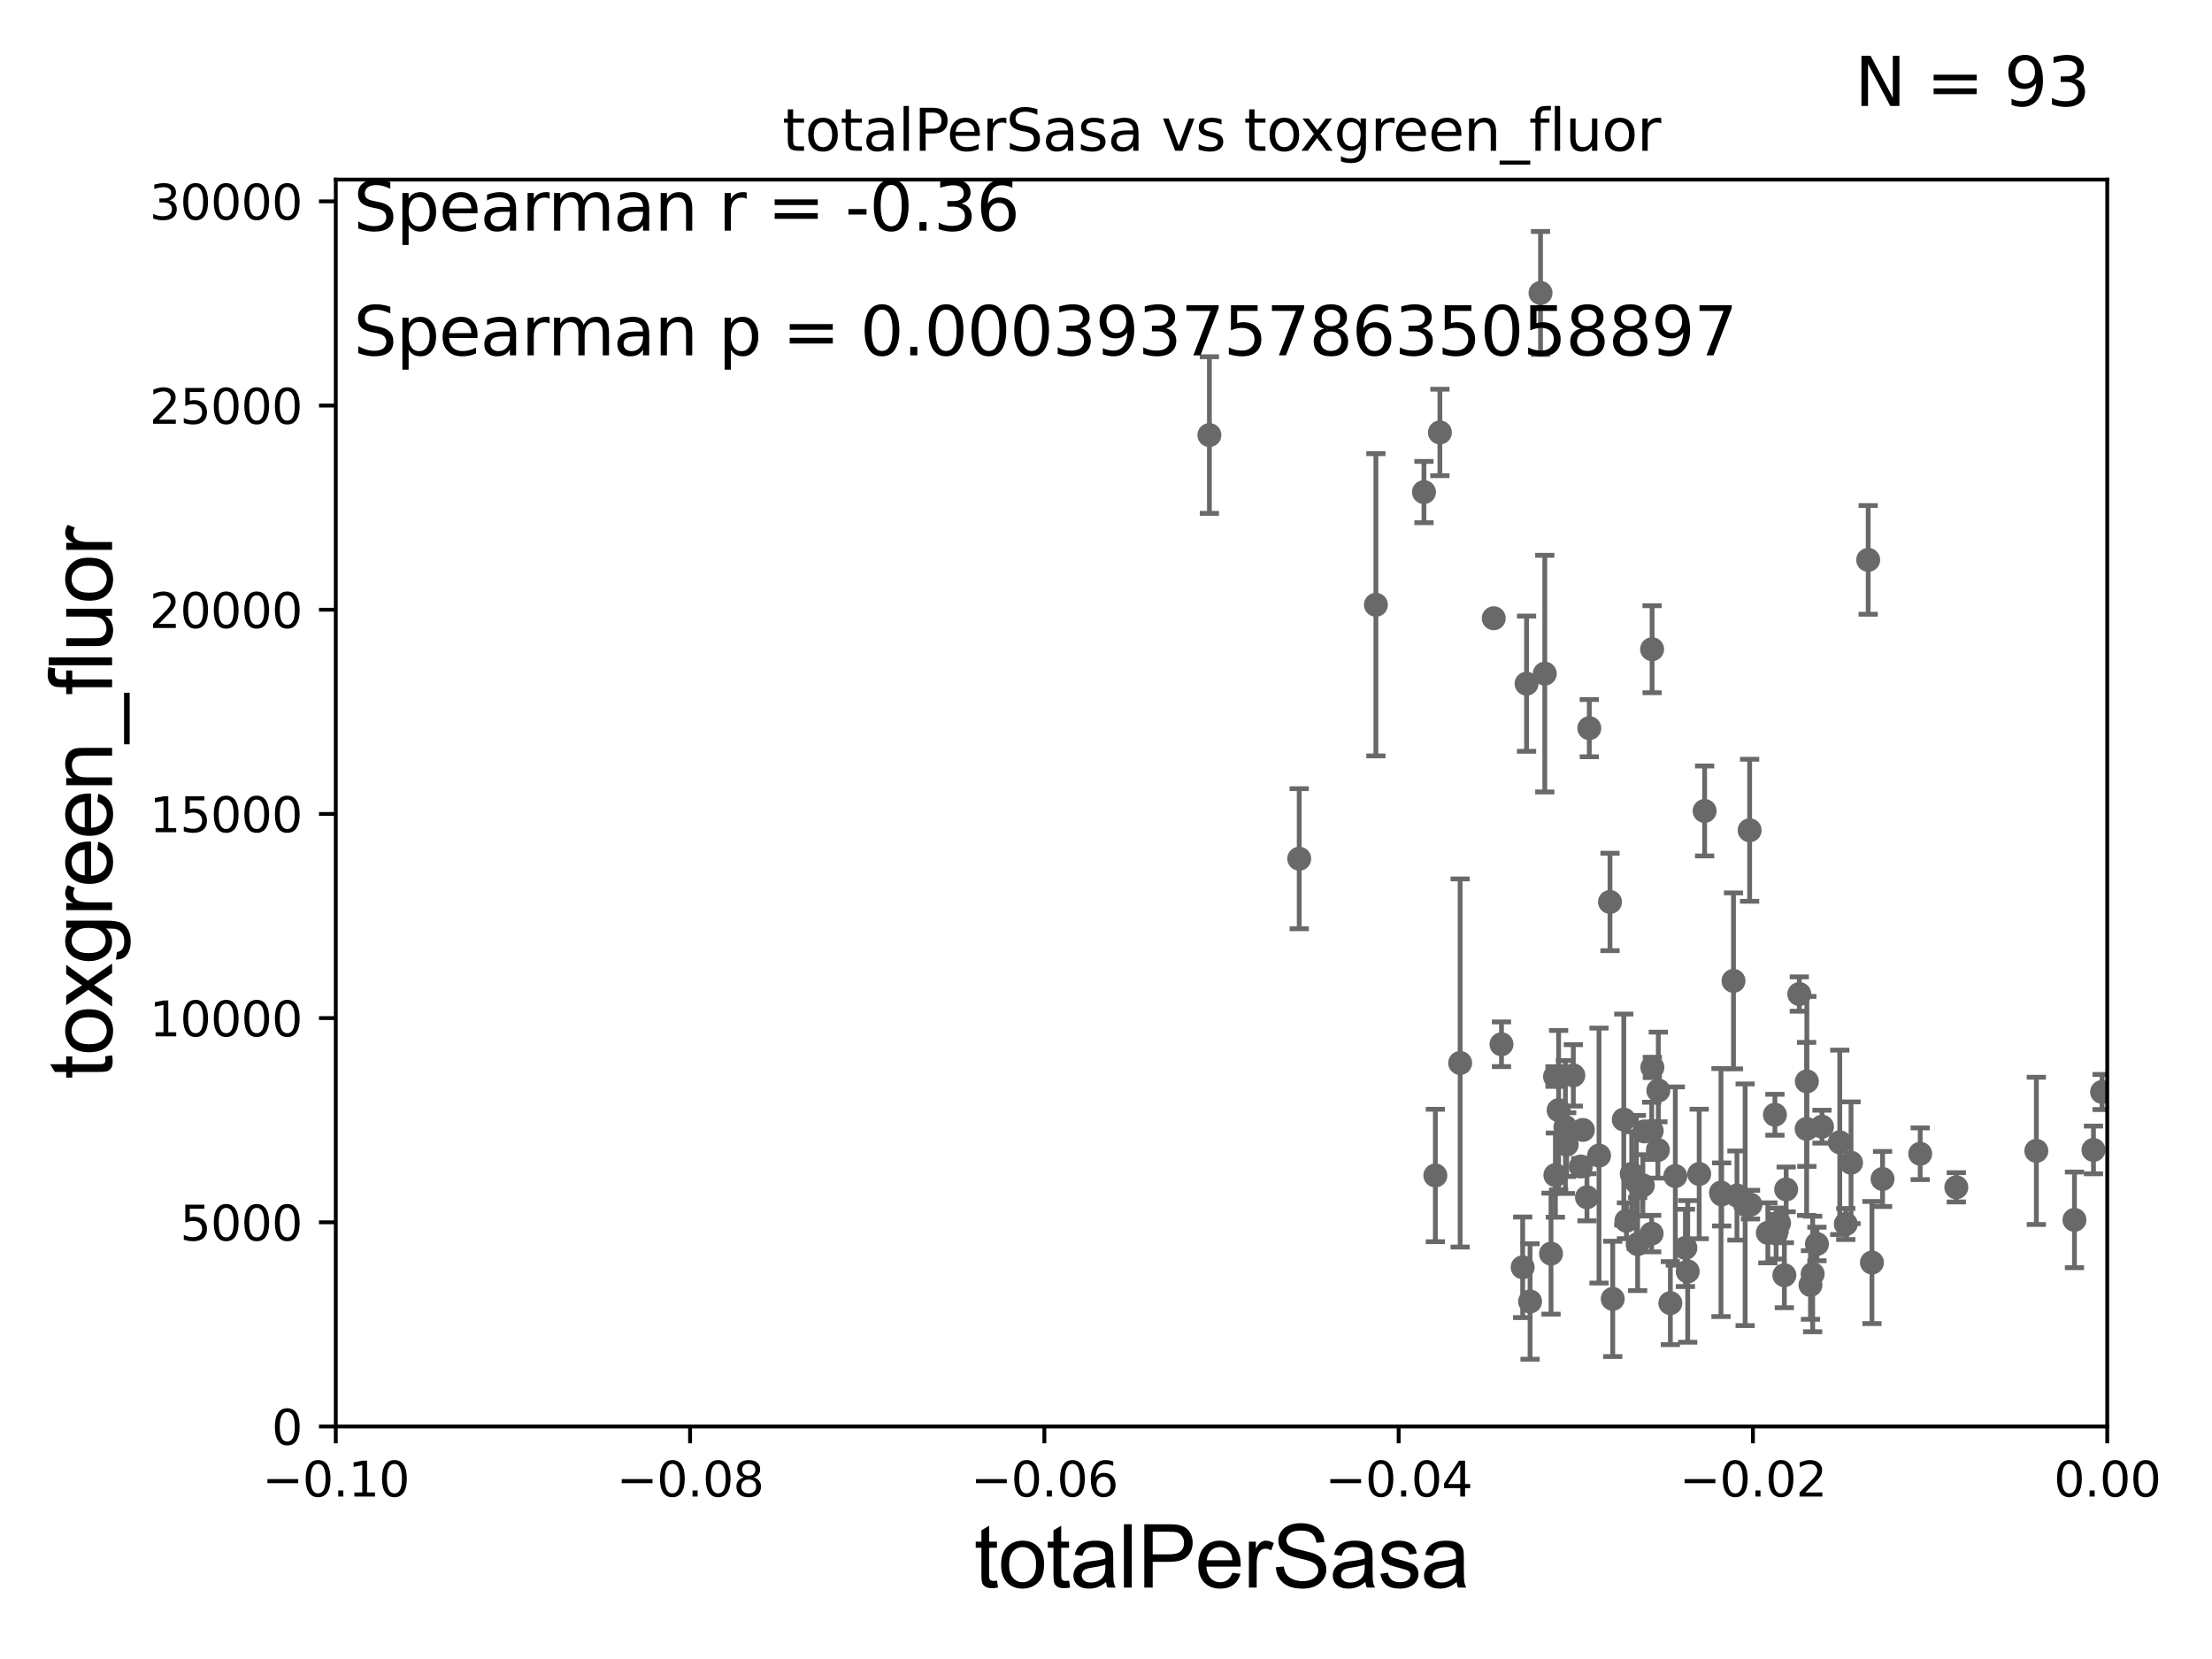<?xml version="1.0" encoding="utf-8" standalone="no"?>
<!DOCTYPE svg PUBLIC "-//W3C//DTD SVG 1.1//EN"
  "http://www.w3.org/Graphics/SVG/1.1/DTD/svg11.dtd">
<svg xmlns:xlink="http://www.w3.org/1999/xlink" width="460.8pt" height="345.6pt" viewBox="0 0 460.8 345.6" xmlns="http://www.w3.org/2000/svg" version="1.1">
 <defs>
  <style type="text/css">*{stroke-linejoin: round; stroke-linecap: butt}</style>
 </defs>
 <g id="figure_1">
  <g id="patch_1">
   <path d="M 0 345.6 
L 460.8 345.6 
L 460.8 0 
L 0 0 
z
" style="fill: #ffffff"/>
  </g>
  <g id="axes_1">
   <g id="patch_2">
    <path d="M 69.95 297.16 
L 438.975 297.16 
L 438.975 37.411 
L 69.95 37.411 
z
" style="fill: #ffffff"/>
   </g>
   <g id="PathCollection_1">
    <defs>
     <path id="me2c468d396" d="M 0 1.118 
C 0.297 1.118 0.581 1 0.791 0.791 
C 1 0.581 1.118 0.297 1.118 0 
C 1.118 -0.297 1 -0.581 0.791 -0.791 
C 0.581 -1 0.297 -1.118 0 -1.118 
C -0.297 -1.118 -0.581 -1 -0.791 -0.791 
C -1 -0.581 -1.118 -0.297 -1.118 0 
C -1.118 0.297 -1 0.581 -0.791 0.791 
C -0.581 1 -0.297 1.118 0 1.118 
z
" style="stroke: #696969"/>
    </defs>
    <g clip-path="url(#pcc49a03c43)">
     <use xlink:href="#me2c468d396" x="33178.6" y="258.919" style="fill: #696969; stroke: #696969"/>
     <use xlink:href="#me2c468d396" x="341.149" y="259.17" style="fill: #696969; stroke: #696969"/>
     <use xlink:href="#me2c468d396" x="351.102" y="259.963" style="fill: #696969; stroke: #696969"/>
     <use xlink:href="#me2c468d396" x="348.999" y="244.995" style="fill: #696969; stroke: #696969"/>
     <use xlink:href="#me2c468d396" x="353.972" y="244.565" style="fill: #696969; stroke: #696969"/>
     <use xlink:href="#me2c468d396" x="311.171" y="128.792" style="fill: #696969; stroke: #696969"/>
     <use xlink:href="#me2c468d396" x="361.118" y="204.337" style="fill: #696969; stroke: #696969"/>
     <use xlink:href="#me2c468d396" x="361.838" y="249.049" style="fill: #696969; stroke: #696969"/>
     <use xlink:href="#me2c468d396" x="327.752" y="224.02" style="fill: #696969; stroke: #696969"/>
     <use xlink:href="#me2c468d396" x="304.177" y="221.439" style="fill: #696969; stroke: #696969"/>
     <use xlink:href="#me2c468d396" x="344.081" y="235.577" style="fill: #696969; stroke: #696969"/>
     <use xlink:href="#me2c468d396" x="317.201" y="264.002" style="fill: #696969; stroke: #696969"/>
     <use xlink:href="#me2c468d396" x="364.655" y="250.948" style="fill: #696969; stroke: #696969"/>
     <use xlink:href="#me2c468d396" x="345.459" y="227.178" style="fill: #696969; stroke: #696969"/>
     <use xlink:href="#me2c468d396" x="369.749" y="232.221" style="fill: #696969; stroke: #696969"/>
     <use xlink:href="#me2c468d396" x="318.741" y="271.123" style="fill: #696969; stroke: #696969"/>
     <use xlink:href="#me2c468d396" x="323.105" y="261.154" style="fill: #696969; stroke: #696969"/>
     <use xlink:href="#me2c468d396" x="326.37" y="238.445" style="fill: #696969; stroke: #696969"/>
     <use xlink:href="#me2c468d396" x="299.012" y="244.876" style="fill: #696969; stroke: #696969"/>
     <use xlink:href="#me2c468d396" x="33178.6" y="245.257" style="fill: #696969; stroke: #696969"/>
     <use xlink:href="#me2c468d396" x="33178.6" y="223.324" style="fill: #696969; stroke: #696969"/>
     <use xlink:href="#me2c468d396" x="344.215" y="222.359" style="fill: #696969; stroke: #696969"/>
     <use xlink:href="#me2c468d396" x="342.548" y="235.698" style="fill: #696969; stroke: #696969"/>
     <use xlink:href="#me2c468d396" x="364.482" y="172.961" style="fill: #696969; stroke: #696969"/>
     <use xlink:href="#me2c468d396" x="312.786" y="217.537" style="fill: #696969; stroke: #696969"/>
     <use xlink:href="#me2c468d396" x="351.58" y="264.858" style="fill: #696969; stroke: #696969"/>
     <use xlink:href="#me2c468d396" x="330.594" y="249.416" style="fill: #696969; stroke: #696969"/>
     <use xlink:href="#me2c468d396" x="329.743" y="235.386" style="fill: #696969; stroke: #696969"/>
     <use xlink:href="#me2c468d396" x="335.962" y="270.583" style="fill: #696969; stroke: #696969"/>
     <use xlink:href="#me2c468d396" x="326.103" y="234.772" style="fill: #696969; stroke: #696969"/>
     <use xlink:href="#me2c468d396" x="318.009" y="142.422" style="fill: #696969; stroke: #696969"/>
     <use xlink:href="#me2c468d396" x="331.081" y="151.688" style="fill: #696969; stroke: #696969"/>
     <use xlink:href="#me2c468d396" x="329.317" y="243.002" style="fill: #696969; stroke: #696969"/>
     <use xlink:href="#me2c468d396" x="320.92" y="61.025" style="fill: #696969; stroke: #696969"/>
     <use xlink:href="#me2c468d396" x="338.818" y="254.306" style="fill: #696969; stroke: #696969"/>
     <use xlink:href="#me2c468d396" x="342.239" y="246.932" style="fill: #696969; stroke: #696969"/>
     <use xlink:href="#me2c468d396" x="324.015" y="244.799" style="fill: #696969; stroke: #696969"/>
     <use xlink:href="#me2c468d396" x="355.104" y="168.936" style="fill: #696969; stroke: #696969"/>
     <use xlink:href="#me2c468d396" x="340.885" y="246.254" style="fill: #696969; stroke: #696969"/>
     <use xlink:href="#me2c468d396" x="344.163" y="135.242" style="fill: #696969; stroke: #696969"/>
     <use xlink:href="#me2c468d396" x="321.807" y="140.33" style="fill: #696969; stroke: #696969"/>
     <use xlink:href="#me2c468d396" x="296.637" y="102.509" style="fill: #696969; stroke: #696969"/>
     <use xlink:href="#me2c468d396" x="344.067" y="256.979" style="fill: #696969; stroke: #696969"/>
     <use xlink:href="#me2c468d396" x="335.391" y="187.893" style="fill: #696969; stroke: #696969"/>
     <use xlink:href="#me2c468d396" x="324.688" y="231.272" style="fill: #696969; stroke: #696969"/>
     <use xlink:href="#me2c468d396" x="323.943" y="224.265" style="fill: #696969; stroke: #696969"/>
     <use xlink:href="#me2c468d396" x="333.106" y="240.73" style="fill: #696969; stroke: #696969"/>
     <use xlink:href="#me2c468d396" x="370.614" y="254.79" style="fill: #696969; stroke: #696969"/>
     <use xlink:href="#me2c468d396" x="347.965" y="271.462" style="fill: #696969; stroke: #696969"/>
     <use xlink:href="#me2c468d396" x="358.659" y="248.825" style="fill: #696969; stroke: #696969"/>
     <use xlink:href="#me2c468d396" x="377.611" y="265.393" style="fill: #696969; stroke: #696969"/>
     <use xlink:href="#me2c468d396" x="379.556" y="234.705" style="fill: #696969; stroke: #696969"/>
     <use xlink:href="#me2c468d396" x="378.5" y="259.145" style="fill: #696969; stroke: #696969"/>
     <use xlink:href="#me2c468d396" x="407.535" y="247.342" style="fill: #696969; stroke: #696969"/>
     <use xlink:href="#me2c468d396" x="400.013" y="240.348" style="fill: #696969; stroke: #696969"/>
     <use xlink:href="#me2c468d396" x="424.208" y="239.745" style="fill: #696969; stroke: #696969"/>
     <use xlink:href="#me2c468d396" x="432.15" y="254.12" style="fill: #696969; stroke: #696969"/>
     <use xlink:href="#me2c468d396" x="436.11" y="239.555" style="fill: #696969; stroke: #696969"/>
     <use xlink:href="#me2c468d396" x="437.905" y="227.481" style="fill: #696969; stroke: #696969"/>
     <use xlink:href="#me2c468d396" x="447.136" y="264.228" style="fill: #696969; stroke: #696969"/>
     <use xlink:href="#me2c468d396" x="450.589" y="270.048" style="fill: #696969; stroke: #696969"/>
     <use xlink:href="#me2c468d396" x="487.053" y="247.985" style="fill: #696969; stroke: #696969"/>
     <use xlink:href="#me2c468d396" x="33178.6" y="248.814" style="fill: #696969; stroke: #696969"/>
     <use xlink:href="#me2c468d396" x="33178.6" y="146.237" style="fill: #696969; stroke: #696969"/>
     <use xlink:href="#me2c468d396" x="286.627" y="125.986" style="fill: #696969; stroke: #696969"/>
     <use xlink:href="#me2c468d396" x="383.257" y="237.963" style="fill: #696969; stroke: #696969"/>
     <use xlink:href="#me2c468d396" x="392.172" y="245.604" style="fill: #696969; stroke: #696969"/>
     <use xlink:href="#me2c468d396" x="358.515" y="248.435" style="fill: #696969; stroke: #696969"/>
     <use xlink:href="#me2c468d396" x="339.915" y="244.527" style="fill: #696969; stroke: #696969"/>
     <use xlink:href="#me2c468d396" x="374.827" y="207.078" style="fill: #696969; stroke: #696969"/>
     <use xlink:href="#me2c468d396" x="363.543" y="250.973" style="fill: #696969; stroke: #696969"/>
     <use xlink:href="#me2c468d396" x="299.958" y="90.087" style="fill: #696969; stroke: #696969"/>
     <use xlink:href="#me2c468d396" x="251.94" y="90.631" style="fill: #696969; stroke: #696969"/>
     <use xlink:href="#me2c468d396" x="270.651" y="178.886" style="fill: #696969; stroke: #696969"/>
     <use xlink:href="#me2c468d396" x="376.355" y="235.172" style="fill: #696969; stroke: #696969"/>
     <use xlink:href="#me2c468d396" x="371.716" y="265.648" style="fill: #696969; stroke: #696969"/>
     <use xlink:href="#me2c468d396" x="376.399" y="225.274" style="fill: #696969; stroke: #696969"/>
     <use xlink:href="#me2c468d396" x="338.265" y="233.224" style="fill: #696969; stroke: #696969"/>
     <use xlink:href="#me2c468d396" x="369.999" y="256.965" style="fill: #696969; stroke: #696969"/>
     <use xlink:href="#me2c468d396" x="345.37" y="239.557" style="fill: #696969; stroke: #696969"/>
     <use xlink:href="#me2c468d396" x="372.092" y="247.776" style="fill: #696969; stroke: #696969"/>
     <use xlink:href="#me2c468d396" x="385.605" y="242.219" style="fill: #696969; stroke: #696969"/>
     <use xlink:href="#me2c468d396" x="368.275" y="256.824" style="fill: #696969; stroke: #696969"/>
     <use xlink:href="#me2c468d396" x="389.178" y="116.636" style="fill: #696969; stroke: #696969"/>
     <use xlink:href="#me2c468d396" x="384.515" y="254.98" style="fill: #696969; stroke: #696969"/>
     <use xlink:href="#me2c468d396" x="377.157" y="267.68" style="fill: #696969; stroke: #696969"/>
     <use xlink:href="#me2c468d396" x="389.961" y="263.01" style="fill: #696969; stroke: #696969"/>
    </g>
   </g>
   <g id="matplotlib.axis_1">
    <g id="xtick_1">
     <g id="line2d_1">
      <defs>
       <path id="md21d816d05" d="M 0 0 
L 0 3.5 
" style="stroke: #000000; stroke-width: 0.8"/>
      </defs>
      <g>
       <use xlink:href="#md21d816d05" x="69.95" y="297.16" style="stroke: #000000; stroke-width: 0.8"/>
      </g>
     </g>
     <g id="text_1">
      <!-- −0.10 -->
      <g transform="translate(54.627 311.758)scale(0.1 -0.1)">
       <defs>
        <path id="DejaVuSans-2212" d="M 678 2272 
L 4684 2272 
L 4684 1741 
L 678 1741 
L 678 2272 
z
" transform="scale(0.016)"/>
        <path id="DejaVuSans-30" d="M 2034 4250 
Q 1547 4250 1301 3770 
Q 1056 3291 1056 2328 
Q 1056 1369 1301 889 
Q 1547 409 2034 409 
Q 2525 409 2770 889 
Q 3016 1369 3016 2328 
Q 3016 3291 2770 3770 
Q 2525 4250 2034 4250 
z
M 2034 4750 
Q 2819 4750 3233 4129 
Q 3647 3509 3647 2328 
Q 3647 1150 3233 529 
Q 2819 -91 2034 -91 
Q 1250 -91 836 529 
Q 422 1150 422 2328 
Q 422 3509 836 4129 
Q 1250 4750 2034 4750 
z
" transform="scale(0.016)"/>
        <path id="DejaVuSans-2e" d="M 684 794 
L 1344 794 
L 1344 0 
L 684 0 
L 684 794 
z
" transform="scale(0.016)"/>
        <path id="DejaVuSans-31" d="M 794 531 
L 1825 531 
L 1825 4091 
L 703 3866 
L 703 4441 
L 1819 4666 
L 2450 4666 
L 2450 531 
L 3481 531 
L 3481 0 
L 794 0 
L 794 531 
z
" transform="scale(0.016)"/>
       </defs>
       <use xlink:href="#DejaVuSans-2212"/>
       <use xlink:href="#DejaVuSans-30" x="83.789"/>
       <use xlink:href="#DejaVuSans-2e" x="147.412"/>
       <use xlink:href="#DejaVuSans-31" x="179.199"/>
       <use xlink:href="#DejaVuSans-30" x="242.822"/>
      </g>
     </g>
    </g>
    <g id="xtick_2">
     <g id="line2d_2">
      <g>
       <use xlink:href="#md21d816d05" x="143.755" y="297.16" style="stroke: #000000; stroke-width: 0.8"/>
      </g>
     </g>
     <g id="text_2">
      <!-- −0.08 -->
      <g transform="translate(128.432 311.758)scale(0.1 -0.1)">
       <defs>
        <path id="DejaVuSans-38" d="M 2034 2216 
Q 1584 2216 1326 1975 
Q 1069 1734 1069 1313 
Q 1069 891 1326 650 
Q 1584 409 2034 409 
Q 2484 409 2743 651 
Q 3003 894 3003 1313 
Q 3003 1734 2745 1975 
Q 2488 2216 2034 2216 
z
M 1403 2484 
Q 997 2584 770 2862 
Q 544 3141 544 3541 
Q 544 4100 942 4425 
Q 1341 4750 2034 4750 
Q 2731 4750 3128 4425 
Q 3525 4100 3525 3541 
Q 3525 3141 3298 2862 
Q 3072 2584 2669 2484 
Q 3125 2378 3379 2068 
Q 3634 1759 3634 1313 
Q 3634 634 3220 271 
Q 2806 -91 2034 -91 
Q 1263 -91 848 271 
Q 434 634 434 1313 
Q 434 1759 690 2068 
Q 947 2378 1403 2484 
z
M 1172 3481 
Q 1172 3119 1398 2916 
Q 1625 2713 2034 2713 
Q 2441 2713 2670 2916 
Q 2900 3119 2900 3481 
Q 2900 3844 2670 4047 
Q 2441 4250 2034 4250 
Q 1625 4250 1398 4047 
Q 1172 3844 1172 3481 
z
" transform="scale(0.016)"/>
       </defs>
       <use xlink:href="#DejaVuSans-2212"/>
       <use xlink:href="#DejaVuSans-30" x="83.789"/>
       <use xlink:href="#DejaVuSans-2e" x="147.412"/>
       <use xlink:href="#DejaVuSans-30" x="179.199"/>
       <use xlink:href="#DejaVuSans-38" x="242.822"/>
      </g>
     </g>
    </g>
    <g id="xtick_3">
     <g id="line2d_3">
      <g>
       <use xlink:href="#md21d816d05" x="217.56" y="297.16" style="stroke: #000000; stroke-width: 0.8"/>
      </g>
     </g>
     <g id="text_3">
      <!-- −0.06 -->
      <g transform="translate(202.237 311.758)scale(0.1 -0.1)">
       <defs>
        <path id="DejaVuSans-36" d="M 2113 2584 
Q 1688 2584 1439 2293 
Q 1191 2003 1191 1497 
Q 1191 994 1439 701 
Q 1688 409 2113 409 
Q 2538 409 2786 701 
Q 3034 994 3034 1497 
Q 3034 2003 2786 2293 
Q 2538 2584 2113 2584 
z
M 3366 4563 
L 3366 3988 
Q 3128 4100 2886 4159 
Q 2644 4219 2406 4219 
Q 1781 4219 1451 3797 
Q 1122 3375 1075 2522 
Q 1259 2794 1537 2939 
Q 1816 3084 2150 3084 
Q 2853 3084 3261 2657 
Q 3669 2231 3669 1497 
Q 3669 778 3244 343 
Q 2819 -91 2113 -91 
Q 1303 -91 875 529 
Q 447 1150 447 2328 
Q 447 3434 972 4092 
Q 1497 4750 2381 4750 
Q 2619 4750 2861 4703 
Q 3103 4656 3366 4563 
z
" transform="scale(0.016)"/>
       </defs>
       <use xlink:href="#DejaVuSans-2212"/>
       <use xlink:href="#DejaVuSans-30" x="83.789"/>
       <use xlink:href="#DejaVuSans-2e" x="147.412"/>
       <use xlink:href="#DejaVuSans-30" x="179.199"/>
       <use xlink:href="#DejaVuSans-36" x="242.822"/>
      </g>
     </g>
    </g>
    <g id="xtick_4">
     <g id="line2d_4">
      <g>
       <use xlink:href="#md21d816d05" x="291.365" y="297.16" style="stroke: #000000; stroke-width: 0.8"/>
      </g>
     </g>
     <g id="text_4">
      <!-- −0.04 -->
      <g transform="translate(276.042 311.758)scale(0.1 -0.1)">
       <defs>
        <path id="DejaVuSans-34" d="M 2419 4116 
L 825 1625 
L 2419 1625 
L 2419 4116 
z
M 2253 4666 
L 3047 4666 
L 3047 1625 
L 3713 1625 
L 3713 1100 
L 3047 1100 
L 3047 0 
L 2419 0 
L 2419 1100 
L 313 1100 
L 313 1709 
L 2253 4666 
z
" transform="scale(0.016)"/>
       </defs>
       <use xlink:href="#DejaVuSans-2212"/>
       <use xlink:href="#DejaVuSans-30" x="83.789"/>
       <use xlink:href="#DejaVuSans-2e" x="147.412"/>
       <use xlink:href="#DejaVuSans-30" x="179.199"/>
       <use xlink:href="#DejaVuSans-34" x="242.822"/>
      </g>
     </g>
    </g>
    <g id="xtick_5">
     <g id="line2d_5">
      <g>
       <use xlink:href="#md21d816d05" x="365.17" y="297.16" style="stroke: #000000; stroke-width: 0.8"/>
      </g>
     </g>
     <g id="text_5">
      <!-- −0.02 -->
      <g transform="translate(349.847 311.758)scale(0.1 -0.1)">
       <defs>
        <path id="DejaVuSans-32" d="M 1228 531 
L 3431 531 
L 3431 0 
L 469 0 
L 469 531 
Q 828 903 1448 1529 
Q 2069 2156 2228 2338 
Q 2531 2678 2651 2914 
Q 2772 3150 2772 3378 
Q 2772 3750 2511 3984 
Q 2250 4219 1831 4219 
Q 1534 4219 1204 4116 
Q 875 4013 500 3803 
L 500 4441 
Q 881 4594 1212 4672 
Q 1544 4750 1819 4750 
Q 2544 4750 2975 4387 
Q 3406 4025 3406 3419 
Q 3406 3131 3298 2873 
Q 3191 2616 2906 2266 
Q 2828 2175 2409 1742 
Q 1991 1309 1228 531 
z
" transform="scale(0.016)"/>
       </defs>
       <use xlink:href="#DejaVuSans-2212"/>
       <use xlink:href="#DejaVuSans-30" x="83.789"/>
       <use xlink:href="#DejaVuSans-2e" x="147.412"/>
       <use xlink:href="#DejaVuSans-30" x="179.199"/>
       <use xlink:href="#DejaVuSans-32" x="242.822"/>
      </g>
     </g>
    </g>
    <g id="xtick_6">
     <g id="line2d_6">
      <g>
       <use xlink:href="#md21d816d05" x="438.975" y="297.16" style="stroke: #000000; stroke-width: 0.8"/>
      </g>
     </g>
     <g id="text_6">
      <!-- 0.00 -->
      <g transform="translate(427.842 311.758)scale(0.1 -0.1)">
       <use xlink:href="#DejaVuSans-30"/>
       <use xlink:href="#DejaVuSans-2e" x="63.623"/>
       <use xlink:href="#DejaVuSans-30" x="95.41"/>
       <use xlink:href="#DejaVuSans-30" x="159.033"/>
      </g>
     </g>
    </g>
    <g id="text_7">
     <!-- totalPerSasa -->
     <g transform="translate(202.935 330.722)scale(0.18 -0.18)">
      <defs>
       <path id="ArialMT-74" d="M 1650 503 
L 1731 6 
Q 1494 -44 1306 -44 
Q 1000 -44 831 53 
Q 663 150 594 308 
Q 525 466 525 972 
L 525 2881 
L 113 2881 
L 113 3319 
L 525 3319 
L 525 4141 
L 1084 4478 
L 1084 3319 
L 1650 3319 
L 1650 2881 
L 1084 2881 
L 1084 941 
Q 1084 700 1114 631 
Q 1144 563 1211 522 
Q 1278 481 1403 481 
Q 1497 481 1650 503 
z
" transform="scale(0.016)"/>
       <path id="ArialMT-6f" d="M 213 1659 
Q 213 2581 725 3025 
Q 1153 3394 1769 3394 
Q 2453 3394 2887 2945 
Q 3322 2497 3322 1706 
Q 3322 1066 3130 698 
Q 2938 331 2570 128 
Q 2203 -75 1769 -75 
Q 1072 -75 642 372 
Q 213 819 213 1659 
z
M 791 1659 
Q 791 1022 1069 705 
Q 1347 388 1769 388 
Q 2188 388 2466 706 
Q 2744 1025 2744 1678 
Q 2744 2294 2464 2611 
Q 2184 2928 1769 2928 
Q 1347 2928 1069 2612 
Q 791 2297 791 1659 
z
" transform="scale(0.016)"/>
       <path id="ArialMT-61" d="M 2588 409 
Q 2275 144 1986 34 
Q 1697 -75 1366 -75 
Q 819 -75 525 192 
Q 231 459 231 875 
Q 231 1119 342 1320 
Q 453 1522 633 1644 
Q 813 1766 1038 1828 
Q 1203 1872 1538 1913 
Q 2219 1994 2541 2106 
Q 2544 2222 2544 2253 
Q 2544 2597 2384 2738 
Q 2169 2928 1744 2928 
Q 1347 2928 1158 2789 
Q 969 2650 878 2297 
L 328 2372 
Q 403 2725 575 2942 
Q 747 3159 1072 3276 
Q 1397 3394 1825 3394 
Q 2250 3394 2515 3294 
Q 2781 3194 2906 3042 
Q 3031 2891 3081 2659 
Q 3109 2516 3109 2141 
L 3109 1391 
Q 3109 606 3145 398 
Q 3181 191 3288 0 
L 2700 0 
Q 2613 175 2588 409 
z
M 2541 1666 
Q 2234 1541 1622 1453 
Q 1275 1403 1131 1340 
Q 988 1278 909 1158 
Q 831 1038 831 891 
Q 831 666 1001 516 
Q 1172 366 1500 366 
Q 1825 366 2078 508 
Q 2331 650 2450 897 
Q 2541 1088 2541 1459 
L 2541 1666 
z
" transform="scale(0.016)"/>
       <path id="ArialMT-6c" d="M 409 0 
L 409 4581 
L 972 4581 
L 972 0 
L 409 0 
z
" transform="scale(0.016)"/>
       <path id="ArialMT-50" d="M 494 0 
L 494 4581 
L 2222 4581 
Q 2678 4581 2919 4538 
Q 3256 4481 3484 4323 
Q 3713 4166 3852 3881 
Q 3991 3597 3991 3256 
Q 3991 2672 3619 2267 
Q 3247 1863 2275 1863 
L 1100 1863 
L 1100 0 
L 494 0 
z
M 1100 2403 
L 2284 2403 
Q 2872 2403 3119 2622 
Q 3366 2841 3366 3238 
Q 3366 3525 3220 3729 
Q 3075 3934 2838 4000 
Q 2684 4041 2272 4041 
L 1100 4041 
L 1100 2403 
z
" transform="scale(0.016)"/>
       <path id="ArialMT-65" d="M 2694 1069 
L 3275 997 
Q 3138 488 2766 206 
Q 2394 -75 1816 -75 
Q 1088 -75 661 373 
Q 234 822 234 1631 
Q 234 2469 665 2931 
Q 1097 3394 1784 3394 
Q 2450 3394 2872 2941 
Q 3294 2488 3294 1666 
Q 3294 1616 3291 1516 
L 816 1516 
Q 847 969 1125 678 
Q 1403 388 1819 388 
Q 2128 388 2347 550 
Q 2566 713 2694 1069 
z
M 847 1978 
L 2700 1978 
Q 2663 2397 2488 2606 
Q 2219 2931 1791 2931 
Q 1403 2931 1139 2672 
Q 875 2413 847 1978 
z
" transform="scale(0.016)"/>
       <path id="ArialMT-72" d="M 416 0 
L 416 3319 
L 922 3319 
L 922 2816 
Q 1116 3169 1280 3281 
Q 1444 3394 1641 3394 
Q 1925 3394 2219 3213 
L 2025 2691 
Q 1819 2813 1613 2813 
Q 1428 2813 1281 2702 
Q 1134 2591 1072 2394 
Q 978 2094 978 1738 
L 978 0 
L 416 0 
z
" transform="scale(0.016)"/>
       <path id="ArialMT-53" d="M 288 1472 
L 859 1522 
Q 900 1178 1048 958 
Q 1197 738 1509 602 
Q 1822 466 2213 466 
Q 2559 466 2825 569 
Q 3091 672 3220 851 
Q 3350 1031 3350 1244 
Q 3350 1459 3225 1620 
Q 3100 1781 2813 1891 
Q 2628 1963 1997 2114 
Q 1366 2266 1113 2400 
Q 784 2572 623 2826 
Q 463 3081 463 3397 
Q 463 3744 659 4045 
Q 856 4347 1234 4503 
Q 1613 4659 2075 4659 
Q 2584 4659 2973 4495 
Q 3363 4331 3572 4012 
Q 3781 3694 3797 3291 
L 3216 3247 
Q 3169 3681 2898 3903 
Q 2628 4125 2100 4125 
Q 1550 4125 1298 3923 
Q 1047 3722 1047 3438 
Q 1047 3191 1225 3031 
Q 1400 2872 2139 2705 
Q 2878 2538 3153 2413 
Q 3553 2228 3743 1945 
Q 3934 1663 3934 1294 
Q 3934 928 3725 604 
Q 3516 281 3123 101 
Q 2731 -78 2241 -78 
Q 1619 -78 1198 103 
Q 778 284 539 648 
Q 300 1013 288 1472 
z
" transform="scale(0.016)"/>
       <path id="ArialMT-73" d="M 197 991 
L 753 1078 
Q 800 744 1014 566 
Q 1228 388 1613 388 
Q 2000 388 2187 545 
Q 2375 703 2375 916 
Q 2375 1106 2209 1216 
Q 2094 1291 1634 1406 
Q 1016 1563 777 1677 
Q 538 1791 414 1992 
Q 291 2194 291 2438 
Q 291 2659 392 2848 
Q 494 3038 669 3163 
Q 800 3259 1026 3326 
Q 1253 3394 1513 3394 
Q 1903 3394 2198 3281 
Q 2494 3169 2634 2976 
Q 2775 2784 2828 2463 
L 2278 2388 
Q 2241 2644 2061 2787 
Q 1881 2931 1553 2931 
Q 1166 2931 1000 2803 
Q 834 2675 834 2503 
Q 834 2394 903 2306 
Q 972 2216 1119 2156 
Q 1203 2125 1616 2013 
Q 2213 1853 2448 1751 
Q 2684 1650 2818 1456 
Q 2953 1263 2953 975 
Q 2953 694 2789 445 
Q 2625 197 2315 61 
Q 2006 -75 1616 -75 
Q 969 -75 630 194 
Q 291 463 197 991 
z
" transform="scale(0.016)"/>
      </defs>
      <use xlink:href="#ArialMT-74"/>
      <use xlink:href="#ArialMT-6f" x="27.783"/>
      <use xlink:href="#ArialMT-74" x="83.398"/>
      <use xlink:href="#ArialMT-61" x="111.182"/>
      <use xlink:href="#ArialMT-6c" x="166.797"/>
      <use xlink:href="#ArialMT-50" x="189.014"/>
      <use xlink:href="#ArialMT-65" x="255.713"/>
      <use xlink:href="#ArialMT-72" x="311.328"/>
      <use xlink:href="#ArialMT-53" x="344.629"/>
      <use xlink:href="#ArialMT-61" x="411.328"/>
      <use xlink:href="#ArialMT-73" x="466.943"/>
      <use xlink:href="#ArialMT-61" x="516.943"/>
     </g>
    </g>
   </g>
   <g id="matplotlib.axis_2">
    <g id="ytick_1">
     <g id="line2d_7">
      <defs>
       <path id="m87b10668b5" d="M 0 0 
L -3.5 0 
" style="stroke: #000000; stroke-width: 0.8"/>
      </defs>
      <g>
       <use xlink:href="#m87b10668b5" x="69.95" y="297.16" style="stroke: #000000; stroke-width: 0.8"/>
      </g>
     </g>
     <g id="text_8">
      <!-- 0 -->
      <g transform="translate(56.587 300.959)scale(0.1 -0.1)">
       <use xlink:href="#DejaVuSans-30"/>
      </g>
     </g>
    </g>
    <g id="ytick_2">
     <g id="line2d_8">
      <g>
       <use xlink:href="#m87b10668b5" x="69.95" y="254.625" style="stroke: #000000; stroke-width: 0.8"/>
      </g>
     </g>
     <g id="text_9">
      <!-- 5000 -->
      <g transform="translate(37.5 258.424)scale(0.1 -0.1)">
       <defs>
        <path id="DejaVuSans-35" d="M 691 4666 
L 3169 4666 
L 3169 4134 
L 1269 4134 
L 1269 2991 
Q 1406 3038 1543 3061 
Q 1681 3084 1819 3084 
Q 2600 3084 3056 2656 
Q 3513 2228 3513 1497 
Q 3513 744 3044 326 
Q 2575 -91 1722 -91 
Q 1428 -91 1123 -41 
Q 819 9 494 109 
L 494 744 
Q 775 591 1075 516 
Q 1375 441 1709 441 
Q 2250 441 2565 725 
Q 2881 1009 2881 1497 
Q 2881 1984 2565 2268 
Q 2250 2553 1709 2553 
Q 1456 2553 1204 2497 
Q 953 2441 691 2322 
L 691 4666 
z
" transform="scale(0.016)"/>
       </defs>
       <use xlink:href="#DejaVuSans-35"/>
       <use xlink:href="#DejaVuSans-30" x="63.623"/>
       <use xlink:href="#DejaVuSans-30" x="127.246"/>
       <use xlink:href="#DejaVuSans-30" x="190.869"/>
      </g>
     </g>
    </g>
    <g id="ytick_3">
     <g id="line2d_9">
      <g>
       <use xlink:href="#m87b10668b5" x="69.95" y="212.089" style="stroke: #000000; stroke-width: 0.8"/>
      </g>
     </g>
     <g id="text_10">
      <!-- 10000 -->
      <g transform="translate(31.137 215.888)scale(0.1 -0.1)">
       <use xlink:href="#DejaVuSans-31"/>
       <use xlink:href="#DejaVuSans-30" x="63.623"/>
       <use xlink:href="#DejaVuSans-30" x="127.246"/>
       <use xlink:href="#DejaVuSans-30" x="190.869"/>
       <use xlink:href="#DejaVuSans-30" x="254.492"/>
      </g>
     </g>
    </g>
    <g id="ytick_4">
     <g id="line2d_10">
      <g>
       <use xlink:href="#m87b10668b5" x="69.95" y="169.554" style="stroke: #000000; stroke-width: 0.8"/>
      </g>
     </g>
     <g id="text_11">
      <!-- 15000 -->
      <g transform="translate(31.137 173.353)scale(0.1 -0.1)">
       <use xlink:href="#DejaVuSans-31"/>
       <use xlink:href="#DejaVuSans-35" x="63.623"/>
       <use xlink:href="#DejaVuSans-30" x="127.246"/>
       <use xlink:href="#DejaVuSans-30" x="190.869"/>
       <use xlink:href="#DejaVuSans-30" x="254.492"/>
      </g>
     </g>
    </g>
    <g id="ytick_5">
     <g id="line2d_11">
      <g>
       <use xlink:href="#m87b10668b5" x="69.95" y="127.018" style="stroke: #000000; stroke-width: 0.8"/>
      </g>
     </g>
     <g id="text_12">
      <!-- 20000 -->
      <g transform="translate(31.137 130.817)scale(0.1 -0.1)">
       <use xlink:href="#DejaVuSans-32"/>
       <use xlink:href="#DejaVuSans-30" x="63.623"/>
       <use xlink:href="#DejaVuSans-30" x="127.246"/>
       <use xlink:href="#DejaVuSans-30" x="190.869"/>
       <use xlink:href="#DejaVuSans-30" x="254.492"/>
      </g>
     </g>
    </g>
    <g id="ytick_6">
     <g id="line2d_12">
      <g>
       <use xlink:href="#m87b10668b5" x="69.95" y="84.483" style="stroke: #000000; stroke-width: 0.8"/>
      </g>
     </g>
     <g id="text_13">
      <!-- 25000 -->
      <g transform="translate(31.137 88.282)scale(0.1 -0.1)">
       <use xlink:href="#DejaVuSans-32"/>
       <use xlink:href="#DejaVuSans-35" x="63.623"/>
       <use xlink:href="#DejaVuSans-30" x="127.246"/>
       <use xlink:href="#DejaVuSans-30" x="190.869"/>
       <use xlink:href="#DejaVuSans-30" x="254.492"/>
      </g>
     </g>
    </g>
    <g id="ytick_7">
     <g id="line2d_13">
      <g>
       <use xlink:href="#m87b10668b5" x="69.95" y="41.947" style="stroke: #000000; stroke-width: 0.8"/>
      </g>
     </g>
     <g id="text_14">
      <!-- 30000 -->
      <g transform="translate(31.137 45.746)scale(0.1 -0.1)">
       <defs>
        <path id="DejaVuSans-33" d="M 2597 2516 
Q 3050 2419 3304 2112 
Q 3559 1806 3559 1356 
Q 3559 666 3084 287 
Q 2609 -91 1734 -91 
Q 1441 -91 1130 -33 
Q 819 25 488 141 
L 488 750 
Q 750 597 1062 519 
Q 1375 441 1716 441 
Q 2309 441 2620 675 
Q 2931 909 2931 1356 
Q 2931 1769 2642 2001 
Q 2353 2234 1838 2234 
L 1294 2234 
L 1294 2753 
L 1863 2753 
Q 2328 2753 2575 2939 
Q 2822 3125 2822 3475 
Q 2822 3834 2567 4026 
Q 2313 4219 1838 4219 
Q 1578 4219 1281 4162 
Q 984 4106 628 3988 
L 628 4550 
Q 988 4650 1302 4700 
Q 1616 4750 1894 4750 
Q 2613 4750 3031 4423 
Q 3450 4097 3450 3541 
Q 3450 3153 3228 2886 
Q 3006 2619 2597 2516 
z
" transform="scale(0.016)"/>
       </defs>
       <use xlink:href="#DejaVuSans-33"/>
       <use xlink:href="#DejaVuSans-30" x="63.623"/>
       <use xlink:href="#DejaVuSans-30" x="127.246"/>
       <use xlink:href="#DejaVuSans-30" x="190.869"/>
       <use xlink:href="#DejaVuSans-30" x="254.492"/>
      </g>
     </g>
    </g>
    <g id="text_15">
     <!-- toxgreen_fluor -->
     <g transform="translate(23.349 224.818)rotate(-90)scale(0.18 -0.18)">
      <defs>
       <path id="ArialMT-78" d="M 47 0 
L 1259 1725 
L 138 3319 
L 841 3319 
L 1350 2541 
Q 1494 2319 1581 2169 
Q 1719 2375 1834 2534 
L 2394 3319 
L 3066 3319 
L 1919 1756 
L 3153 0 
L 2463 0 
L 1781 1031 
L 1600 1309 
L 728 0 
L 47 0 
z
" transform="scale(0.016)"/>
       <path id="ArialMT-67" d="M 319 -275 
L 866 -356 
Q 900 -609 1056 -725 
Q 1266 -881 1628 -881 
Q 2019 -881 2231 -725 
Q 2444 -569 2519 -288 
Q 2563 -116 2559 434 
Q 2191 0 1641 0 
Q 956 0 581 494 
Q 206 988 206 1678 
Q 206 2153 378 2554 
Q 550 2956 876 3175 
Q 1203 3394 1644 3394 
Q 2231 3394 2613 2919 
L 2613 3319 
L 3131 3319 
L 3131 450 
Q 3131 -325 2973 -648 
Q 2816 -972 2473 -1159 
Q 2131 -1347 1631 -1347 
Q 1038 -1347 672 -1080 
Q 306 -813 319 -275 
z
M 784 1719 
Q 784 1066 1043 766 
Q 1303 466 1694 466 
Q 2081 466 2343 764 
Q 2606 1063 2606 1700 
Q 2606 2309 2336 2618 
Q 2066 2928 1684 2928 
Q 1309 2928 1046 2623 
Q 784 2319 784 1719 
z
" transform="scale(0.016)"/>
       <path id="ArialMT-6e" d="M 422 0 
L 422 3319 
L 928 3319 
L 928 2847 
Q 1294 3394 1984 3394 
Q 2284 3394 2536 3286 
Q 2788 3178 2913 3003 
Q 3038 2828 3088 2588 
Q 3119 2431 3119 2041 
L 3119 0 
L 2556 0 
L 2556 2019 
Q 2556 2363 2490 2533 
Q 2425 2703 2258 2804 
Q 2091 2906 1866 2906 
Q 1506 2906 1245 2678 
Q 984 2450 984 1813 
L 984 0 
L 422 0 
z
" transform="scale(0.016)"/>
       <path id="ArialMT-5f" d="M -97 -1272 
L -97 -866 
L 3631 -866 
L 3631 -1272 
L -97 -1272 
z
" transform="scale(0.016)"/>
       <path id="ArialMT-66" d="M 556 0 
L 556 2881 
L 59 2881 
L 59 3319 
L 556 3319 
L 556 3672 
Q 556 4006 616 4169 
Q 697 4388 901 4523 
Q 1106 4659 1475 4659 
Q 1713 4659 2000 4603 
L 1916 4113 
Q 1741 4144 1584 4144 
Q 1328 4144 1222 4034 
Q 1116 3925 1116 3625 
L 1116 3319 
L 1763 3319 
L 1763 2881 
L 1116 2881 
L 1116 0 
L 556 0 
z
" transform="scale(0.016)"/>
       <path id="ArialMT-75" d="M 2597 0 
L 2597 488 
Q 2209 -75 1544 -75 
Q 1250 -75 995 37 
Q 741 150 617 320 
Q 494 491 444 738 
Q 409 903 409 1263 
L 409 3319 
L 972 3319 
L 972 1478 
Q 972 1038 1006 884 
Q 1059 663 1231 536 
Q 1403 409 1656 409 
Q 1909 409 2131 539 
Q 2353 669 2445 892 
Q 2538 1116 2538 1541 
L 2538 3319 
L 3100 3319 
L 3100 0 
L 2597 0 
z
" transform="scale(0.016)"/>
      </defs>
      <use xlink:href="#ArialMT-74"/>
      <use xlink:href="#ArialMT-6f" x="27.783"/>
      <use xlink:href="#ArialMT-78" x="83.398"/>
      <use xlink:href="#ArialMT-67" x="133.398"/>
      <use xlink:href="#ArialMT-72" x="189.014"/>
      <use xlink:href="#ArialMT-65" x="222.314"/>
      <use xlink:href="#ArialMT-65" x="277.93"/>
      <use xlink:href="#ArialMT-6e" x="333.545"/>
      <use xlink:href="#ArialMT-5f" x="389.16"/>
      <use xlink:href="#ArialMT-66" x="444.775"/>
      <use xlink:href="#ArialMT-6c" x="472.559"/>
      <use xlink:href="#ArialMT-75" x="494.775"/>
      <use xlink:href="#ArialMT-6f" x="550.391"/>
      <use xlink:href="#ArialMT-72" x="606.006"/>
     </g>
    </g>
   </g>
   <g id="LineCollection_1">
    <path clip-path="url(#pcc49a03c43)" style="fill: none; stroke: #696969"/>
    <path d="M 341.149 268.854 
L 341.149 249.486 
" clip-path="url(#pcc49a03c43)" style="fill: none; stroke: #696969"/>
    <path d="M 351.102 268.012 
L 351.102 251.913 
" clip-path="url(#pcc49a03c43)" style="fill: none; stroke: #696969"/>
    <path d="M 348.999 263.563 
L 348.999 226.426 
" clip-path="url(#pcc49a03c43)" style="fill: none; stroke: #696969"/>
    <path d="M 353.972 258.057 
L 353.972 231.073 
" clip-path="url(#pcc49a03c43)" style="fill: none; stroke: #696969"/>
    <path d="M 311.171 129.373 
L 311.171 128.211 
" clip-path="url(#pcc49a03c43)" style="fill: none; stroke: #696969"/>
    <path d="M 361.118 222.666 
L 361.118 186.008 
" clip-path="url(#pcc49a03c43)" style="fill: none; stroke: #696969"/>
    <path d="M 361.838 258.33 
L 361.838 239.767 
" clip-path="url(#pcc49a03c43)" style="fill: none; stroke: #696969"/>
    <path d="M 327.752 230.419 
L 327.752 217.621 
" clip-path="url(#pcc49a03c43)" style="fill: none; stroke: #696969"/>
    <path d="M 304.177 259.78 
L 304.177 183.097 
" clip-path="url(#pcc49a03c43)" style="fill: none; stroke: #696969"/>
    <path d="M 344.081 241.54 
L 344.081 229.614 
" clip-path="url(#pcc49a03c43)" style="fill: none; stroke: #696969"/>
    <path d="M 317.201 274.477 
L 317.201 253.526 
" clip-path="url(#pcc49a03c43)" style="fill: none; stroke: #696969"/>
    <path d="M 364.655 253.936 
L 364.655 247.959 
" clip-path="url(#pcc49a03c43)" style="fill: none; stroke: #696969"/>
    <path d="M 345.459 239.343 
L 345.459 215.013 
" clip-path="url(#pcc49a03c43)" style="fill: none; stroke: #696969"/>
    <path d="M 369.749 236.481 
L 369.749 227.961 
" clip-path="url(#pcc49a03c43)" style="fill: none; stroke: #696969"/>
    <path d="M 318.741 283.147 
L 318.741 259.099 
" clip-path="url(#pcc49a03c43)" style="fill: none; stroke: #696969"/>
    <path d="M 323.105 273.756 
L 323.105 248.552 
" clip-path="url(#pcc49a03c43)" style="fill: none; stroke: #696969"/>
    <path d="M 326.37 245.084 
L 326.37 231.807 
" clip-path="url(#pcc49a03c43)" style="fill: none; stroke: #696969"/>
    <path d="M 299.012 258.669 
L 299.012 231.084 
" clip-path="url(#pcc49a03c43)" style="fill: none; stroke: #696969"/>
    <path clip-path="url(#pcc49a03c43)" style="fill: none; stroke: #696969"/>
    <path d="M 344.215 224.478 
L 344.215 220.241 
" clip-path="url(#pcc49a03c43)" style="fill: none; stroke: #696969"/>
    <path d="M 342.548 236.285 
L 342.548 235.111 
" clip-path="url(#pcc49a03c43)" style="fill: none; stroke: #696969"/>
    <path d="M 364.482 187.755 
L 364.482 158.167 
" clip-path="url(#pcc49a03c43)" style="fill: none; stroke: #696969"/>
    <path d="M 312.786 222.19 
L 312.786 212.884 
" clip-path="url(#pcc49a03c43)" style="fill: none; stroke: #696969"/>
    <path d="M 351.58 279.607 
L 351.58 250.108 
" clip-path="url(#pcc49a03c43)" style="fill: none; stroke: #696969"/>
    <path d="M 330.594 254.324 
L 330.594 244.507 
" clip-path="url(#pcc49a03c43)" style="fill: none; stroke: #696969"/>
    <path d="M 329.743 236.167 
L 329.743 234.605 
" clip-path="url(#pcc49a03c43)" style="fill: none; stroke: #696969"/>
    <path d="M 335.962 282.589 
L 335.962 258.578 
" clip-path="url(#pcc49a03c43)" style="fill: none; stroke: #696969"/>
    <path d="M 326.103 248.615 
L 326.103 220.93 
" clip-path="url(#pcc49a03c43)" style="fill: none; stroke: #696969"/>
    <path d="M 318.009 156.508 
L 318.009 128.336 
" clip-path="url(#pcc49a03c43)" style="fill: none; stroke: #696969"/>
    <path d="M 331.081 157.648 
L 331.081 145.729 
" clip-path="url(#pcc49a03c43)" style="fill: none; stroke: #696969"/>
    <path d="M 329.317 244.655 
L 329.317 241.349 
" clip-path="url(#pcc49a03c43)" style="fill: none; stroke: #696969"/>
    <path d="M 320.92 73.83 
L 320.92 48.219 
" clip-path="url(#pcc49a03c43)" style="fill: none; stroke: #696969"/>
    <path d="M 338.818 258.039 
L 338.818 250.572 
" clip-path="url(#pcc49a03c43)" style="fill: none; stroke: #696969"/>
    <path d="M 342.239 253.324 
L 342.239 240.54 
" clip-path="url(#pcc49a03c43)" style="fill: none; stroke: #696969"/>
    <path d="M 324.015 253.57 
L 324.015 236.028 
" clip-path="url(#pcc49a03c43)" style="fill: none; stroke: #696969"/>
    <path d="M 355.104 178.302 
L 355.104 159.571 
" clip-path="url(#pcc49a03c43)" style="fill: none; stroke: #696969"/>
    <path d="M 340.885 260.135 
L 340.885 232.372 
" clip-path="url(#pcc49a03c43)" style="fill: none; stroke: #696969"/>
    <path d="M 344.163 144.307 
L 344.163 126.177 
" clip-path="url(#pcc49a03c43)" style="fill: none; stroke: #696969"/>
    <path d="M 321.807 164.98 
L 321.807 115.681 
" clip-path="url(#pcc49a03c43)" style="fill: none; stroke: #696969"/>
    <path d="M 296.637 108.892 
L 296.637 96.126 
" clip-path="url(#pcc49a03c43)" style="fill: none; stroke: #696969"/>
    <path d="M 344.067 260.782 
L 344.067 253.175 
" clip-path="url(#pcc49a03c43)" style="fill: none; stroke: #696969"/>
    <path d="M 335.391 198.039 
L 335.391 177.747 
" clip-path="url(#pcc49a03c43)" style="fill: none; stroke: #696969"/>
    <path d="M 324.688 247.878 
L 324.688 214.667 
" clip-path="url(#pcc49a03c43)" style="fill: none; stroke: #696969"/>
    <path d="M 323.943 226.315 
L 323.943 222.215 
" clip-path="url(#pcc49a03c43)" style="fill: none; stroke: #696969"/>
    <path d="M 333.106 267.286 
L 333.106 214.175 
" clip-path="url(#pcc49a03c43)" style="fill: none; stroke: #696969"/>
    <path d="M 370.614 256.597 
L 370.614 252.983 
" clip-path="url(#pcc49a03c43)" style="fill: none; stroke: #696969"/>
    <path d="M 347.965 280.106 
L 347.965 262.818 
" clip-path="url(#pcc49a03c43)" style="fill: none; stroke: #696969"/>
    <path d="M 358.659 255.395 
L 358.659 242.254 
" clip-path="url(#pcc49a03c43)" style="fill: none; stroke: #696969"/>
    <path d="M 377.611 277.426 
L 377.611 253.359 
" clip-path="url(#pcc49a03c43)" style="fill: none; stroke: #696969"/>
    <path d="M 379.556 238.13 
L 379.556 231.279 
" clip-path="url(#pcc49a03c43)" style="fill: none; stroke: #696969"/>
    <path d="M 378.5 262.636 
L 378.5 255.653 
" clip-path="url(#pcc49a03c43)" style="fill: none; stroke: #696969"/>
    <path d="M 407.535 250.392 
L 407.535 244.293 
" clip-path="url(#pcc49a03c43)" style="fill: none; stroke: #696969"/>
    <path d="M 400.013 245.73 
L 400.013 234.965 
" clip-path="url(#pcc49a03c43)" style="fill: none; stroke: #696969"/>
    <path d="M 424.208 255.078 
L 424.208 224.413 
" clip-path="url(#pcc49a03c43)" style="fill: none; stroke: #696969"/>
    <path d="M 432.15 264.082 
L 432.15 244.158 
" clip-path="url(#pcc49a03c43)" style="fill: none; stroke: #696969"/>
    <path d="M 436.11 244.525 
L 436.11 234.585 
" clip-path="url(#pcc49a03c43)" style="fill: none; stroke: #696969"/>
    <path d="M 437.905 231.136 
L 437.905 223.826 
" clip-path="url(#pcc49a03c43)" style="fill: none; stroke: #696969"/>
    <path d="M 447.136 278.721 
L 447.136 249.735 
" clip-path="url(#pcc49a03c43)" style="fill: none; stroke: #696969"/>
    <path d="M 450.589 283.229 
L 450.589 256.868 
" clip-path="url(#pcc49a03c43)" style="fill: none; stroke: #696969"/>
    <path clip-path="url(#pcc49a03c43)" style="fill: none; stroke: #696969"/>
    <path clip-path="url(#pcc49a03c43)" style="fill: none; stroke: #696969"/>
    <path clip-path="url(#pcc49a03c43)" style="fill: none; stroke: #696969"/>
    <path clip-path="url(#pcc49a03c43)" style="fill: none; stroke: #696969"/>
    <path clip-path="url(#pcc49a03c43)" style="fill: none; stroke: #696969"/>
    <path clip-path="url(#pcc49a03c43)" style="fill: none; stroke: #696969"/>
    <path clip-path="url(#pcc49a03c43)" style="fill: none; stroke: #696969"/>
    <path clip-path="url(#pcc49a03c43)" style="fill: none; stroke: #696969"/>
    <path clip-path="url(#pcc49a03c43)" style="fill: none; stroke: #696969"/>
    <path clip-path="url(#pcc49a03c43)" style="fill: none; stroke: #696969"/>
    <path d="M 286.627 157.464 
L 286.627 94.507 
" clip-path="url(#pcc49a03c43)" style="fill: none; stroke: #696969"/>
    <path d="M 383.257 257.165 
L 383.257 218.762 
" clip-path="url(#pcc49a03c43)" style="fill: none; stroke: #696969"/>
    <path d="M 392.172 251.339 
L 392.172 239.868 
" clip-path="url(#pcc49a03c43)" style="fill: none; stroke: #696969"/>
    <path d="M 358.515 274.266 
L 358.515 222.603 
" clip-path="url(#pcc49a03c43)" style="fill: none; stroke: #696969"/>
    <path d="M 339.915 253.29 
L 339.915 235.764 
" clip-path="url(#pcc49a03c43)" style="fill: none; stroke: #696969"/>
    <path d="M 374.827 210.653 
L 374.827 203.502 
" clip-path="url(#pcc49a03c43)" style="fill: none; stroke: #696969"/>
    <path d="M 363.543 276.147 
L 363.543 225.799 
" clip-path="url(#pcc49a03c43)" style="fill: none; stroke: #696969"/>
    <path d="M 299.958 99.093 
L 299.958 81.081 
" clip-path="url(#pcc49a03c43)" style="fill: none; stroke: #696969"/>
    <path d="M 251.94 106.944 
L 251.94 74.319 
" clip-path="url(#pcc49a03c43)" style="fill: none; stroke: #696969"/>
    <path d="M 270.651 193.476 
L 270.651 164.296 
" clip-path="url(#pcc49a03c43)" style="fill: none; stroke: #696969"/>
    <path d="M 376.355 253.196 
L 376.355 217.147 
" clip-path="url(#pcc49a03c43)" style="fill: none; stroke: #696969"/>
    <path d="M 371.716 272.418 
L 371.716 258.878 
" clip-path="url(#pcc49a03c43)" style="fill: none; stroke: #696969"/>
    <path d="M 376.399 242.973 
L 376.399 207.575 
" clip-path="url(#pcc49a03c43)" style="fill: none; stroke: #696969"/>
    <path d="M 338.265 255.198 
L 338.265 211.251 
" clip-path="url(#pcc49a03c43)" style="fill: none; stroke: #696969"/>
    <path d="M 369.999 262.28 
L 369.999 251.65 
" clip-path="url(#pcc49a03c43)" style="fill: none; stroke: #696969"/>
    <path d="M 345.37 245.419 
L 345.37 233.695 
" clip-path="url(#pcc49a03c43)" style="fill: none; stroke: #696969"/>
    <path d="M 372.092 252.438 
L 372.092 243.113 
" clip-path="url(#pcc49a03c43)" style="fill: none; stroke: #696969"/>
    <path d="M 385.605 254.892 
L 385.605 229.546 
" clip-path="url(#pcc49a03c43)" style="fill: none; stroke: #696969"/>
    <path d="M 368.275 263.081 
L 368.275 250.567 
" clip-path="url(#pcc49a03c43)" style="fill: none; stroke: #696969"/>
    <path d="M 389.178 127.956 
L 389.178 105.316 
" clip-path="url(#pcc49a03c43)" style="fill: none; stroke: #696969"/>
    <path d="M 384.515 258.213 
L 384.515 251.748 
" clip-path="url(#pcc49a03c43)" style="fill: none; stroke: #696969"/>
    <path d="M 377.157 274.824 
L 377.157 260.536 
" clip-path="url(#pcc49a03c43)" style="fill: none; stroke: #696969"/>
    <path d="M 389.961 275.732 
L 389.961 250.288 
" clip-path="url(#pcc49a03c43)" style="fill: none; stroke: #696969"/>
   </g>
   <g id="line2d_14">
    <defs>
     <path id="m4d736d674d" d="M 2 0 
L -2 -0 
" style="stroke: #696969"/>
    </defs>
    <g clip-path="url(#pcc49a03c43)">
     <use xlink:href="#m4d736d674d" x="33178.6" y="268.788" style="fill: #696969; stroke: #696969"/>
     <use xlink:href="#m4d736d674d" x="341.149" y="268.854" style="fill: #696969; stroke: #696969"/>
     <use xlink:href="#m4d736d674d" x="351.102" y="268.012" style="fill: #696969; stroke: #696969"/>
     <use xlink:href="#m4d736d674d" x="348.999" y="263.563" style="fill: #696969; stroke: #696969"/>
     <use xlink:href="#m4d736d674d" x="353.972" y="258.057" style="fill: #696969; stroke: #696969"/>
     <use xlink:href="#m4d736d674d" x="311.171" y="129.373" style="fill: #696969; stroke: #696969"/>
     <use xlink:href="#m4d736d674d" x="361.118" y="222.666" style="fill: #696969; stroke: #696969"/>
     <use xlink:href="#m4d736d674d" x="361.838" y="258.33" style="fill: #696969; stroke: #696969"/>
     <use xlink:href="#m4d736d674d" x="327.752" y="230.419" style="fill: #696969; stroke: #696969"/>
     <use xlink:href="#m4d736d674d" x="304.177" y="259.78" style="fill: #696969; stroke: #696969"/>
     <use xlink:href="#m4d736d674d" x="344.081" y="241.54" style="fill: #696969; stroke: #696969"/>
     <use xlink:href="#m4d736d674d" x="317.201" y="274.477" style="fill: #696969; stroke: #696969"/>
     <use xlink:href="#m4d736d674d" x="364.655" y="253.936" style="fill: #696969; stroke: #696969"/>
     <use xlink:href="#m4d736d674d" x="345.459" y="239.343" style="fill: #696969; stroke: #696969"/>
     <use xlink:href="#m4d736d674d" x="369.749" y="236.481" style="fill: #696969; stroke: #696969"/>
     <use xlink:href="#m4d736d674d" x="318.741" y="283.147" style="fill: #696969; stroke: #696969"/>
     <use xlink:href="#m4d736d674d" x="323.105" y="273.756" style="fill: #696969; stroke: #696969"/>
     <use xlink:href="#m4d736d674d" x="326.37" y="245.084" style="fill: #696969; stroke: #696969"/>
     <use xlink:href="#m4d736d674d" x="299.012" y="258.669" style="fill: #696969; stroke: #696969"/>
     <use xlink:href="#m4d736d674d" x="33178.6" y="258.991" style="fill: #696969; stroke: #696969"/>
     <use xlink:href="#m4d736d674d" x="33178.6" y="225.686" style="fill: #696969; stroke: #696969"/>
     <use xlink:href="#m4d736d674d" x="344.215" y="224.478" style="fill: #696969; stroke: #696969"/>
     <use xlink:href="#m4d736d674d" x="342.548" y="236.285" style="fill: #696969; stroke: #696969"/>
     <use xlink:href="#m4d736d674d" x="364.482" y="187.755" style="fill: #696969; stroke: #696969"/>
     <use xlink:href="#m4d736d674d" x="312.786" y="222.19" style="fill: #696969; stroke: #696969"/>
     <use xlink:href="#m4d736d674d" x="351.58" y="279.607" style="fill: #696969; stroke: #696969"/>
     <use xlink:href="#m4d736d674d" x="330.594" y="254.324" style="fill: #696969; stroke: #696969"/>
     <use xlink:href="#m4d736d674d" x="329.743" y="236.167" style="fill: #696969; stroke: #696969"/>
     <use xlink:href="#m4d736d674d" x="335.962" y="282.589" style="fill: #696969; stroke: #696969"/>
     <use xlink:href="#m4d736d674d" x="326.103" y="248.615" style="fill: #696969; stroke: #696969"/>
     <use xlink:href="#m4d736d674d" x="318.009" y="156.508" style="fill: #696969; stroke: #696969"/>
     <use xlink:href="#m4d736d674d" x="331.081" y="157.648" style="fill: #696969; stroke: #696969"/>
     <use xlink:href="#m4d736d674d" x="329.317" y="244.655" style="fill: #696969; stroke: #696969"/>
     <use xlink:href="#m4d736d674d" x="320.92" y="73.83" style="fill: #696969; stroke: #696969"/>
     <use xlink:href="#m4d736d674d" x="338.818" y="258.039" style="fill: #696969; stroke: #696969"/>
     <use xlink:href="#m4d736d674d" x="342.239" y="253.324" style="fill: #696969; stroke: #696969"/>
     <use xlink:href="#m4d736d674d" x="324.015" y="253.57" style="fill: #696969; stroke: #696969"/>
     <use xlink:href="#m4d736d674d" x="355.104" y="178.302" style="fill: #696969; stroke: #696969"/>
     <use xlink:href="#m4d736d674d" x="340.885" y="260.135" style="fill: #696969; stroke: #696969"/>
     <use xlink:href="#m4d736d674d" x="344.163" y="144.307" style="fill: #696969; stroke: #696969"/>
     <use xlink:href="#m4d736d674d" x="321.807" y="164.98" style="fill: #696969; stroke: #696969"/>
     <use xlink:href="#m4d736d674d" x="296.637" y="108.892" style="fill: #696969; stroke: #696969"/>
     <use xlink:href="#m4d736d674d" x="344.067" y="260.782" style="fill: #696969; stroke: #696969"/>
     <use xlink:href="#m4d736d674d" x="335.391" y="198.039" style="fill: #696969; stroke: #696969"/>
     <use xlink:href="#m4d736d674d" x="324.688" y="247.878" style="fill: #696969; stroke: #696969"/>
     <use xlink:href="#m4d736d674d" x="323.943" y="226.315" style="fill: #696969; stroke: #696969"/>
     <use xlink:href="#m4d736d674d" x="333.106" y="267.286" style="fill: #696969; stroke: #696969"/>
     <use xlink:href="#m4d736d674d" x="370.614" y="256.597" style="fill: #696969; stroke: #696969"/>
     <use xlink:href="#m4d736d674d" x="347.965" y="280.106" style="fill: #696969; stroke: #696969"/>
     <use xlink:href="#m4d736d674d" x="358.659" y="255.395" style="fill: #696969; stroke: #696969"/>
     <use xlink:href="#m4d736d674d" x="377.611" y="277.426" style="fill: #696969; stroke: #696969"/>
     <use xlink:href="#m4d736d674d" x="379.556" y="238.13" style="fill: #696969; stroke: #696969"/>
     <use xlink:href="#m4d736d674d" x="378.5" y="262.636" style="fill: #696969; stroke: #696969"/>
     <use xlink:href="#m4d736d674d" x="407.535" y="250.392" style="fill: #696969; stroke: #696969"/>
     <use xlink:href="#m4d736d674d" x="400.013" y="245.73" style="fill: #696969; stroke: #696969"/>
     <use xlink:href="#m4d736d674d" x="424.208" y="255.078" style="fill: #696969; stroke: #696969"/>
     <use xlink:href="#m4d736d674d" x="432.15" y="264.082" style="fill: #696969; stroke: #696969"/>
     <use xlink:href="#m4d736d674d" x="436.11" y="244.525" style="fill: #696969; stroke: #696969"/>
     <use xlink:href="#m4d736d674d" x="437.905" y="231.136" style="fill: #696969; stroke: #696969"/>
     <use xlink:href="#m4d736d674d" x="447.136" y="278.721" style="fill: #696969; stroke: #696969"/>
     <use xlink:href="#m4d736d674d" x="450.589" y="283.229" style="fill: #696969; stroke: #696969"/>
     <use xlink:href="#m4d736d674d" x="487.053" y="263.46" style="fill: #696969; stroke: #696969"/>
     <use xlink:href="#m4d736d674d" x="33178.6" y="265.786" style="fill: #696969; stroke: #696969"/>
     <use xlink:href="#m4d736d674d" x="33178.6" y="175.241" style="fill: #696969; stroke: #696969"/>
     <use xlink:href="#m4d736d674d" x="286.627" y="157.464" style="fill: #696969; stroke: #696969"/>
     <use xlink:href="#m4d736d674d" x="383.257" y="257.165" style="fill: #696969; stroke: #696969"/>
     <use xlink:href="#m4d736d674d" x="392.172" y="251.339" style="fill: #696969; stroke: #696969"/>
     <use xlink:href="#m4d736d674d" x="358.515" y="274.266" style="fill: #696969; stroke: #696969"/>
     <use xlink:href="#m4d736d674d" x="339.915" y="253.29" style="fill: #696969; stroke: #696969"/>
     <use xlink:href="#m4d736d674d" x="374.827" y="210.653" style="fill: #696969; stroke: #696969"/>
     <use xlink:href="#m4d736d674d" x="363.543" y="276.147" style="fill: #696969; stroke: #696969"/>
     <use xlink:href="#m4d736d674d" x="299.958" y="99.093" style="fill: #696969; stroke: #696969"/>
     <use xlink:href="#m4d736d674d" x="251.94" y="106.944" style="fill: #696969; stroke: #696969"/>
     <use xlink:href="#m4d736d674d" x="270.651" y="193.476" style="fill: #696969; stroke: #696969"/>
     <use xlink:href="#m4d736d674d" x="376.355" y="253.196" style="fill: #696969; stroke: #696969"/>
     <use xlink:href="#m4d736d674d" x="371.716" y="272.418" style="fill: #696969; stroke: #696969"/>
     <use xlink:href="#m4d736d674d" x="376.399" y="242.973" style="fill: #696969; stroke: #696969"/>
     <use xlink:href="#m4d736d674d" x="338.265" y="255.198" style="fill: #696969; stroke: #696969"/>
     <use xlink:href="#m4d736d674d" x="369.999" y="262.28" style="fill: #696969; stroke: #696969"/>
     <use xlink:href="#m4d736d674d" x="345.37" y="245.419" style="fill: #696969; stroke: #696969"/>
     <use xlink:href="#m4d736d674d" x="372.092" y="252.438" style="fill: #696969; stroke: #696969"/>
     <use xlink:href="#m4d736d674d" x="385.605" y="254.892" style="fill: #696969; stroke: #696969"/>
     <use xlink:href="#m4d736d674d" x="368.275" y="263.081" style="fill: #696969; stroke: #696969"/>
     <use xlink:href="#m4d736d674d" x="389.178" y="127.956" style="fill: #696969; stroke: #696969"/>
     <use xlink:href="#m4d736d674d" x="384.515" y="258.213" style="fill: #696969; stroke: #696969"/>
     <use xlink:href="#m4d736d674d" x="377.157" y="274.824" style="fill: #696969; stroke: #696969"/>
     <use xlink:href="#m4d736d674d" x="389.961" y="275.732" style="fill: #696969; stroke: #696969"/>
    </g>
   </g>
   <g id="line2d_15">
    <g clip-path="url(#pcc49a03c43)">
     <use xlink:href="#m4d736d674d" x="33178.6" y="249.051" style="fill: #696969; stroke: #696969"/>
     <use xlink:href="#m4d736d674d" x="341.149" y="249.486" style="fill: #696969; stroke: #696969"/>
     <use xlink:href="#m4d736d674d" x="351.102" y="251.913" style="fill: #696969; stroke: #696969"/>
     <use xlink:href="#m4d736d674d" x="348.999" y="226.426" style="fill: #696969; stroke: #696969"/>
     <use xlink:href="#m4d736d674d" x="353.972" y="231.073" style="fill: #696969; stroke: #696969"/>
     <use xlink:href="#m4d736d674d" x="311.171" y="128.211" style="fill: #696969; stroke: #696969"/>
     <use xlink:href="#m4d736d674d" x="361.118" y="186.008" style="fill: #696969; stroke: #696969"/>
     <use xlink:href="#m4d736d674d" x="361.838" y="239.767" style="fill: #696969; stroke: #696969"/>
     <use xlink:href="#m4d736d674d" x="327.752" y="217.621" style="fill: #696969; stroke: #696969"/>
     <use xlink:href="#m4d736d674d" x="304.177" y="183.097" style="fill: #696969; stroke: #696969"/>
     <use xlink:href="#m4d736d674d" x="344.081" y="229.614" style="fill: #696969; stroke: #696969"/>
     <use xlink:href="#m4d736d674d" x="317.201" y="253.526" style="fill: #696969; stroke: #696969"/>
     <use xlink:href="#m4d736d674d" x="364.655" y="247.959" style="fill: #696969; stroke: #696969"/>
     <use xlink:href="#m4d736d674d" x="345.459" y="215.013" style="fill: #696969; stroke: #696969"/>
     <use xlink:href="#m4d736d674d" x="369.749" y="227.961" style="fill: #696969; stroke: #696969"/>
     <use xlink:href="#m4d736d674d" x="318.741" y="259.099" style="fill: #696969; stroke: #696969"/>
     <use xlink:href="#m4d736d674d" x="323.105" y="248.552" style="fill: #696969; stroke: #696969"/>
     <use xlink:href="#m4d736d674d" x="326.37" y="231.807" style="fill: #696969; stroke: #696969"/>
     <use xlink:href="#m4d736d674d" x="299.012" y="231.084" style="fill: #696969; stroke: #696969"/>
     <use xlink:href="#m4d736d674d" x="33178.6" y="231.524" style="fill: #696969; stroke: #696969"/>
     <use xlink:href="#m4d736d674d" x="33178.6" y="220.961" style="fill: #696969; stroke: #696969"/>
     <use xlink:href="#m4d736d674d" x="344.215" y="220.241" style="fill: #696969; stroke: #696969"/>
     <use xlink:href="#m4d736d674d" x="342.548" y="235.111" style="fill: #696969; stroke: #696969"/>
     <use xlink:href="#m4d736d674d" x="364.482" y="158.167" style="fill: #696969; stroke: #696969"/>
     <use xlink:href="#m4d736d674d" x="312.786" y="212.884" style="fill: #696969; stroke: #696969"/>
     <use xlink:href="#m4d736d674d" x="351.58" y="250.108" style="fill: #696969; stroke: #696969"/>
     <use xlink:href="#m4d736d674d" x="330.594" y="244.507" style="fill: #696969; stroke: #696969"/>
     <use xlink:href="#m4d736d674d" x="329.743" y="234.605" style="fill: #696969; stroke: #696969"/>
     <use xlink:href="#m4d736d674d" x="335.962" y="258.578" style="fill: #696969; stroke: #696969"/>
     <use xlink:href="#m4d736d674d" x="326.103" y="220.93" style="fill: #696969; stroke: #696969"/>
     <use xlink:href="#m4d736d674d" x="318.009" y="128.336" style="fill: #696969; stroke: #696969"/>
     <use xlink:href="#m4d736d674d" x="331.081" y="145.729" style="fill: #696969; stroke: #696969"/>
     <use xlink:href="#m4d736d674d" x="329.317" y="241.349" style="fill: #696969; stroke: #696969"/>
     <use xlink:href="#m4d736d674d" x="320.92" y="48.219" style="fill: #696969; stroke: #696969"/>
     <use xlink:href="#m4d736d674d" x="338.818" y="250.572" style="fill: #696969; stroke: #696969"/>
     <use xlink:href="#m4d736d674d" x="342.239" y="240.54" style="fill: #696969; stroke: #696969"/>
     <use xlink:href="#m4d736d674d" x="324.015" y="236.028" style="fill: #696969; stroke: #696969"/>
     <use xlink:href="#m4d736d674d" x="355.104" y="159.571" style="fill: #696969; stroke: #696969"/>
     <use xlink:href="#m4d736d674d" x="340.885" y="232.372" style="fill: #696969; stroke: #696969"/>
     <use xlink:href="#m4d736d674d" x="344.163" y="126.177" style="fill: #696969; stroke: #696969"/>
     <use xlink:href="#m4d736d674d" x="321.807" y="115.681" style="fill: #696969; stroke: #696969"/>
     <use xlink:href="#m4d736d674d" x="296.637" y="96.126" style="fill: #696969; stroke: #696969"/>
     <use xlink:href="#m4d736d674d" x="344.067" y="253.175" style="fill: #696969; stroke: #696969"/>
     <use xlink:href="#m4d736d674d" x="335.391" y="177.747" style="fill: #696969; stroke: #696969"/>
     <use xlink:href="#m4d736d674d" x="324.688" y="214.667" style="fill: #696969; stroke: #696969"/>
     <use xlink:href="#m4d736d674d" x="323.943" y="222.215" style="fill: #696969; stroke: #696969"/>
     <use xlink:href="#m4d736d674d" x="333.106" y="214.175" style="fill: #696969; stroke: #696969"/>
     <use xlink:href="#m4d736d674d" x="370.614" y="252.983" style="fill: #696969; stroke: #696969"/>
     <use xlink:href="#m4d736d674d" x="347.965" y="262.818" style="fill: #696969; stroke: #696969"/>
     <use xlink:href="#m4d736d674d" x="358.659" y="242.254" style="fill: #696969; stroke: #696969"/>
     <use xlink:href="#m4d736d674d" x="377.611" y="253.359" style="fill: #696969; stroke: #696969"/>
     <use xlink:href="#m4d736d674d" x="379.556" y="231.279" style="fill: #696969; stroke: #696969"/>
     <use xlink:href="#m4d736d674d" x="378.5" y="255.653" style="fill: #696969; stroke: #696969"/>
     <use xlink:href="#m4d736d674d" x="407.535" y="244.293" style="fill: #696969; stroke: #696969"/>
     <use xlink:href="#m4d736d674d" x="400.013" y="234.965" style="fill: #696969; stroke: #696969"/>
     <use xlink:href="#m4d736d674d" x="424.208" y="224.413" style="fill: #696969; stroke: #696969"/>
     <use xlink:href="#m4d736d674d" x="432.15" y="244.158" style="fill: #696969; stroke: #696969"/>
     <use xlink:href="#m4d736d674d" x="436.11" y="234.585" style="fill: #696969; stroke: #696969"/>
     <use xlink:href="#m4d736d674d" x="437.905" y="223.826" style="fill: #696969; stroke: #696969"/>
     <use xlink:href="#m4d736d674d" x="447.136" y="249.735" style="fill: #696969; stroke: #696969"/>
     <use xlink:href="#m4d736d674d" x="450.589" y="256.868" style="fill: #696969; stroke: #696969"/>
     <use xlink:href="#m4d736d674d" x="487.053" y="232.51" style="fill: #696969; stroke: #696969"/>
     <use xlink:href="#m4d736d674d" x="33178.6" y="231.842" style="fill: #696969; stroke: #696969"/>
     <use xlink:href="#m4d736d674d" x="33178.6" y="117.233" style="fill: #696969; stroke: #696969"/>
     <use xlink:href="#m4d736d674d" x="286.627" y="94.507" style="fill: #696969; stroke: #696969"/>
     <use xlink:href="#m4d736d674d" x="383.257" y="218.762" style="fill: #696969; stroke: #696969"/>
     <use xlink:href="#m4d736d674d" x="392.172" y="239.868" style="fill: #696969; stroke: #696969"/>
     <use xlink:href="#m4d736d674d" x="358.515" y="222.603" style="fill: #696969; stroke: #696969"/>
     <use xlink:href="#m4d736d674d" x="339.915" y="235.764" style="fill: #696969; stroke: #696969"/>
     <use xlink:href="#m4d736d674d" x="374.827" y="203.502" style="fill: #696969; stroke: #696969"/>
     <use xlink:href="#m4d736d674d" x="363.543" y="225.799" style="fill: #696969; stroke: #696969"/>
     <use xlink:href="#m4d736d674d" x="299.958" y="81.081" style="fill: #696969; stroke: #696969"/>
     <use xlink:href="#m4d736d674d" x="251.94" y="74.319" style="fill: #696969; stroke: #696969"/>
     <use xlink:href="#m4d736d674d" x="270.651" y="164.296" style="fill: #696969; stroke: #696969"/>
     <use xlink:href="#m4d736d674d" x="376.355" y="217.147" style="fill: #696969; stroke: #696969"/>
     <use xlink:href="#m4d736d674d" x="371.716" y="258.878" style="fill: #696969; stroke: #696969"/>
     <use xlink:href="#m4d736d674d" x="376.399" y="207.575" style="fill: #696969; stroke: #696969"/>
     <use xlink:href="#m4d736d674d" x="338.265" y="211.251" style="fill: #696969; stroke: #696969"/>
     <use xlink:href="#m4d736d674d" x="369.999" y="251.65" style="fill: #696969; stroke: #696969"/>
     <use xlink:href="#m4d736d674d" x="345.37" y="233.695" style="fill: #696969; stroke: #696969"/>
     <use xlink:href="#m4d736d674d" x="372.092" y="243.113" style="fill: #696969; stroke: #696969"/>
     <use xlink:href="#m4d736d674d" x="385.605" y="229.546" style="fill: #696969; stroke: #696969"/>
     <use xlink:href="#m4d736d674d" x="368.275" y="250.567" style="fill: #696969; stroke: #696969"/>
     <use xlink:href="#m4d736d674d" x="389.178" y="105.316" style="fill: #696969; stroke: #696969"/>
     <use xlink:href="#m4d736d674d" x="384.515" y="251.748" style="fill: #696969; stroke: #696969"/>
     <use xlink:href="#m4d736d674d" x="377.157" y="260.536" style="fill: #696969; stroke: #696969"/>
     <use xlink:href="#m4d736d674d" x="389.961" y="250.288" style="fill: #696969; stroke: #696969"/>
    </g>
   </g>
   <g id="line2d_16">
    <defs>
     <path id="m258931a3bb" d="M 0 2 
C 0.53 2 1.039 1.789 1.414 1.414 
C 1.789 1.039 2 0.53 2 0 
C 2 -0.53 1.789 -1.039 1.414 -1.414 
C 1.039 -1.789 0.53 -2 0 -2 
C -0.53 -2 -1.039 -1.789 -1.414 -1.414 
C -1.789 -1.039 -2 -0.53 -2 0 
C -2 0.53 -1.789 1.039 -1.414 1.414 
C -1.039 1.789 -0.53 2 0 2 
z
" style="stroke: #696969"/>
    </defs>
    <g clip-path="url(#pcc49a03c43)">
     <use xlink:href="#m258931a3bb" x="33178.6" y="258.919" style="fill: #696969; stroke: #696969"/>
     <use xlink:href="#m258931a3bb" x="341.149" y="259.17" style="fill: #696969; stroke: #696969"/>
     <use xlink:href="#m258931a3bb" x="351.102" y="259.963" style="fill: #696969; stroke: #696969"/>
     <use xlink:href="#m258931a3bb" x="348.999" y="244.995" style="fill: #696969; stroke: #696969"/>
     <use xlink:href="#m258931a3bb" x="353.972" y="244.565" style="fill: #696969; stroke: #696969"/>
     <use xlink:href="#m258931a3bb" x="311.171" y="128.792" style="fill: #696969; stroke: #696969"/>
     <use xlink:href="#m258931a3bb" x="361.118" y="204.337" style="fill: #696969; stroke: #696969"/>
     <use xlink:href="#m258931a3bb" x="361.838" y="249.049" style="fill: #696969; stroke: #696969"/>
     <use xlink:href="#m258931a3bb" x="327.752" y="224.02" style="fill: #696969; stroke: #696969"/>
     <use xlink:href="#m258931a3bb" x="304.177" y="221.439" style="fill: #696969; stroke: #696969"/>
     <use xlink:href="#m258931a3bb" x="344.081" y="235.577" style="fill: #696969; stroke: #696969"/>
     <use xlink:href="#m258931a3bb" x="317.201" y="264.002" style="fill: #696969; stroke: #696969"/>
     <use xlink:href="#m258931a3bb" x="364.655" y="250.948" style="fill: #696969; stroke: #696969"/>
     <use xlink:href="#m258931a3bb" x="345.459" y="227.178" style="fill: #696969; stroke: #696969"/>
     <use xlink:href="#m258931a3bb" x="369.749" y="232.221" style="fill: #696969; stroke: #696969"/>
     <use xlink:href="#m258931a3bb" x="318.741" y="271.123" style="fill: #696969; stroke: #696969"/>
     <use xlink:href="#m258931a3bb" x="323.105" y="261.154" style="fill: #696969; stroke: #696969"/>
     <use xlink:href="#m258931a3bb" x="326.37" y="238.445" style="fill: #696969; stroke: #696969"/>
     <use xlink:href="#m258931a3bb" x="299.012" y="244.876" style="fill: #696969; stroke: #696969"/>
     <use xlink:href="#m258931a3bb" x="33178.6" y="245.257" style="fill: #696969; stroke: #696969"/>
     <use xlink:href="#m258931a3bb" x="33178.6" y="223.324" style="fill: #696969; stroke: #696969"/>
     <use xlink:href="#m258931a3bb" x="344.215" y="222.359" style="fill: #696969; stroke: #696969"/>
     <use xlink:href="#m258931a3bb" x="342.548" y="235.698" style="fill: #696969; stroke: #696969"/>
     <use xlink:href="#m258931a3bb" x="364.482" y="172.961" style="fill: #696969; stroke: #696969"/>
     <use xlink:href="#m258931a3bb" x="312.786" y="217.537" style="fill: #696969; stroke: #696969"/>
     <use xlink:href="#m258931a3bb" x="351.58" y="264.858" style="fill: #696969; stroke: #696969"/>
     <use xlink:href="#m258931a3bb" x="330.594" y="249.416" style="fill: #696969; stroke: #696969"/>
     <use xlink:href="#m258931a3bb" x="329.743" y="235.386" style="fill: #696969; stroke: #696969"/>
     <use xlink:href="#m258931a3bb" x="335.962" y="270.583" style="fill: #696969; stroke: #696969"/>
     <use xlink:href="#m258931a3bb" x="326.103" y="234.772" style="fill: #696969; stroke: #696969"/>
     <use xlink:href="#m258931a3bb" x="318.009" y="142.422" style="fill: #696969; stroke: #696969"/>
     <use xlink:href="#m258931a3bb" x="331.081" y="151.688" style="fill: #696969; stroke: #696969"/>
     <use xlink:href="#m258931a3bb" x="329.317" y="243.002" style="fill: #696969; stroke: #696969"/>
     <use xlink:href="#m258931a3bb" x="320.92" y="61.025" style="fill: #696969; stroke: #696969"/>
     <use xlink:href="#m258931a3bb" x="338.818" y="254.306" style="fill: #696969; stroke: #696969"/>
     <use xlink:href="#m258931a3bb" x="342.239" y="246.932" style="fill: #696969; stroke: #696969"/>
     <use xlink:href="#m258931a3bb" x="324.015" y="244.799" style="fill: #696969; stroke: #696969"/>
     <use xlink:href="#m258931a3bb" x="355.104" y="168.936" style="fill: #696969; stroke: #696969"/>
     <use xlink:href="#m258931a3bb" x="340.885" y="246.254" style="fill: #696969; stroke: #696969"/>
     <use xlink:href="#m258931a3bb" x="344.163" y="135.242" style="fill: #696969; stroke: #696969"/>
     <use xlink:href="#m258931a3bb" x="321.807" y="140.33" style="fill: #696969; stroke: #696969"/>
     <use xlink:href="#m258931a3bb" x="296.637" y="102.509" style="fill: #696969; stroke: #696969"/>
     <use xlink:href="#m258931a3bb" x="344.067" y="256.979" style="fill: #696969; stroke: #696969"/>
     <use xlink:href="#m258931a3bb" x="335.391" y="187.893" style="fill: #696969; stroke: #696969"/>
     <use xlink:href="#m258931a3bb" x="324.688" y="231.272" style="fill: #696969; stroke: #696969"/>
     <use xlink:href="#m258931a3bb" x="323.943" y="224.265" style="fill: #696969; stroke: #696969"/>
     <use xlink:href="#m258931a3bb" x="333.106" y="240.73" style="fill: #696969; stroke: #696969"/>
     <use xlink:href="#m258931a3bb" x="370.614" y="254.79" style="fill: #696969; stroke: #696969"/>
     <use xlink:href="#m258931a3bb" x="347.965" y="271.462" style="fill: #696969; stroke: #696969"/>
     <use xlink:href="#m258931a3bb" x="358.659" y="248.825" style="fill: #696969; stroke: #696969"/>
     <use xlink:href="#m258931a3bb" x="377.611" y="265.393" style="fill: #696969; stroke: #696969"/>
     <use xlink:href="#m258931a3bb" x="379.556" y="234.705" style="fill: #696969; stroke: #696969"/>
     <use xlink:href="#m258931a3bb" x="378.5" y="259.145" style="fill: #696969; stroke: #696969"/>
     <use xlink:href="#m258931a3bb" x="407.535" y="247.342" style="fill: #696969; stroke: #696969"/>
     <use xlink:href="#m258931a3bb" x="400.013" y="240.348" style="fill: #696969; stroke: #696969"/>
     <use xlink:href="#m258931a3bb" x="424.208" y="239.745" style="fill: #696969; stroke: #696969"/>
     <use xlink:href="#m258931a3bb" x="432.15" y="254.12" style="fill: #696969; stroke: #696969"/>
     <use xlink:href="#m258931a3bb" x="436.11" y="239.555" style="fill: #696969; stroke: #696969"/>
     <use xlink:href="#m258931a3bb" x="437.905" y="227.481" style="fill: #696969; stroke: #696969"/>
     <use xlink:href="#m258931a3bb" x="447.136" y="264.228" style="fill: #696969; stroke: #696969"/>
     <use xlink:href="#m258931a3bb" x="450.589" y="270.048" style="fill: #696969; stroke: #696969"/>
     <use xlink:href="#m258931a3bb" x="487.053" y="247.985" style="fill: #696969; stroke: #696969"/>
     <use xlink:href="#m258931a3bb" x="33178.6" y="248.814" style="fill: #696969; stroke: #696969"/>
     <use xlink:href="#m258931a3bb" x="33178.6" y="146.237" style="fill: #696969; stroke: #696969"/>
     <use xlink:href="#m258931a3bb" x="286.627" y="125.986" style="fill: #696969; stroke: #696969"/>
     <use xlink:href="#m258931a3bb" x="383.257" y="237.963" style="fill: #696969; stroke: #696969"/>
     <use xlink:href="#m258931a3bb" x="392.172" y="245.604" style="fill: #696969; stroke: #696969"/>
     <use xlink:href="#m258931a3bb" x="358.515" y="248.435" style="fill: #696969; stroke: #696969"/>
     <use xlink:href="#m258931a3bb" x="339.915" y="244.527" style="fill: #696969; stroke: #696969"/>
     <use xlink:href="#m258931a3bb" x="374.827" y="207.078" style="fill: #696969; stroke: #696969"/>
     <use xlink:href="#m258931a3bb" x="363.543" y="250.973" style="fill: #696969; stroke: #696969"/>
     <use xlink:href="#m258931a3bb" x="299.958" y="90.087" style="fill: #696969; stroke: #696969"/>
     <use xlink:href="#m258931a3bb" x="251.94" y="90.631" style="fill: #696969; stroke: #696969"/>
     <use xlink:href="#m258931a3bb" x="270.651" y="178.886" style="fill: #696969; stroke: #696969"/>
     <use xlink:href="#m258931a3bb" x="376.355" y="235.172" style="fill: #696969; stroke: #696969"/>
     <use xlink:href="#m258931a3bb" x="371.716" y="265.648" style="fill: #696969; stroke: #696969"/>
     <use xlink:href="#m258931a3bb" x="376.399" y="225.274" style="fill: #696969; stroke: #696969"/>
     <use xlink:href="#m258931a3bb" x="338.265" y="233.224" style="fill: #696969; stroke: #696969"/>
     <use xlink:href="#m258931a3bb" x="369.999" y="256.965" style="fill: #696969; stroke: #696969"/>
     <use xlink:href="#m258931a3bb" x="345.37" y="239.557" style="fill: #696969; stroke: #696969"/>
     <use xlink:href="#m258931a3bb" x="372.092" y="247.776" style="fill: #696969; stroke: #696969"/>
     <use xlink:href="#m258931a3bb" x="385.605" y="242.219" style="fill: #696969; stroke: #696969"/>
     <use xlink:href="#m258931a3bb" x="368.275" y="256.824" style="fill: #696969; stroke: #696969"/>
     <use xlink:href="#m258931a3bb" x="389.178" y="116.636" style="fill: #696969; stroke: #696969"/>
     <use xlink:href="#m258931a3bb" x="384.515" y="254.98" style="fill: #696969; stroke: #696969"/>
     <use xlink:href="#m258931a3bb" x="377.157" y="267.68" style="fill: #696969; stroke: #696969"/>
     <use xlink:href="#m258931a3bb" x="389.961" y="263.01" style="fill: #696969; stroke: #696969"/>
    </g>
   </g>
   <g id="patch_3">
    <path d="M 69.95 297.16 
L 69.95 37.411 
" style="fill: none; stroke: #000000; stroke-width: 0.8; stroke-linejoin: miter; stroke-linecap: square"/>
   </g>
   <g id="patch_4">
    <path d="M 438.975 297.16 
L 438.975 37.411 
" style="fill: none; stroke: #000000; stroke-width: 0.8; stroke-linejoin: miter; stroke-linecap: square"/>
   </g>
   <g id="patch_5">
    <path d="M 69.95 297.16 
L 438.975 297.16 
" style="fill: none; stroke: #000000; stroke-width: 0.8; stroke-linejoin: miter; stroke-linecap: square"/>
   </g>
   <g id="patch_6">
    <path d="M 69.95 37.411 
L 438.975 37.411 
" style="fill: none; stroke: #000000; stroke-width: 0.8; stroke-linejoin: miter; stroke-linecap: square"/>
   </g>
   <g id="text_16">
    <!-- N = 93 -->
    <g transform="translate(386.366 22.074)scale(0.14 -0.14)">
     <defs>
      <path id="DejaVuSans-4e" d="M 628 4666 
L 1478 4666 
L 3547 763 
L 3547 4666 
L 4159 4666 
L 4159 0 
L 3309 0 
L 1241 3903 
L 1241 0 
L 628 0 
L 628 4666 
z
" transform="scale(0.016)"/>
      <path id="DejaVuSans-20" transform="scale(0.016)"/>
      <path id="DejaVuSans-3d" d="M 678 2906 
L 4684 2906 
L 4684 2381 
L 678 2381 
L 678 2906 
z
M 678 1631 
L 4684 1631 
L 4684 1100 
L 678 1100 
L 678 1631 
z
" transform="scale(0.016)"/>
      <path id="DejaVuSans-39" d="M 703 97 
L 703 672 
Q 941 559 1184 500 
Q 1428 441 1663 441 
Q 2288 441 2617 861 
Q 2947 1281 2994 2138 
Q 2813 1869 2534 1725 
Q 2256 1581 1919 1581 
Q 1219 1581 811 2004 
Q 403 2428 403 3163 
Q 403 3881 828 4315 
Q 1253 4750 1959 4750 
Q 2769 4750 3195 4129 
Q 3622 3509 3622 2328 
Q 3622 1225 3098 567 
Q 2575 -91 1691 -91 
Q 1453 -91 1209 -44 
Q 966 3 703 97 
z
M 1959 2075 
Q 2384 2075 2632 2365 
Q 2881 2656 2881 3163 
Q 2881 3666 2632 3958 
Q 2384 4250 1959 4250 
Q 1534 4250 1286 3958 
Q 1038 3666 1038 3163 
Q 1038 2656 1286 2365 
Q 1534 2075 1959 2075 
z
" transform="scale(0.016)"/>
     </defs>
     <use xlink:href="#DejaVuSans-4e"/>
     <use xlink:href="#DejaVuSans-20" x="74.805"/>
     <use xlink:href="#DejaVuSans-3d" x="106.592"/>
     <use xlink:href="#DejaVuSans-20" x="190.381"/>
     <use xlink:href="#DejaVuSans-39" x="222.168"/>
     <use xlink:href="#DejaVuSans-33" x="285.791"/>
    </g>
   </g>
   <g id="text_17">
    <!-- Spearman r = -0.36 -->
    <g transform="translate(73.64 48.049)scale(0.14 -0.14)">
     <defs>
      <path id="DejaVuSans-53" d="M 3425 4513 
L 3425 3897 
Q 3066 4069 2747 4153 
Q 2428 4238 2131 4238 
Q 1616 4238 1336 4038 
Q 1056 3838 1056 3469 
Q 1056 3159 1242 3001 
Q 1428 2844 1947 2747 
L 2328 2669 
Q 3034 2534 3370 2195 
Q 3706 1856 3706 1288 
Q 3706 609 3251 259 
Q 2797 -91 1919 -91 
Q 1588 -91 1214 -16 
Q 841 59 441 206 
L 441 856 
Q 825 641 1194 531 
Q 1563 422 1919 422 
Q 2459 422 2753 634 
Q 3047 847 3047 1241 
Q 3047 1584 2836 1778 
Q 2625 1972 2144 2069 
L 1759 2144 
Q 1053 2284 737 2584 
Q 422 2884 422 3419 
Q 422 4038 858 4394 
Q 1294 4750 2059 4750 
Q 2388 4750 2728 4690 
Q 3069 4631 3425 4513 
z
" transform="scale(0.016)"/>
      <path id="DejaVuSans-70" d="M 1159 525 
L 1159 -1331 
L 581 -1331 
L 581 3500 
L 1159 3500 
L 1159 2969 
Q 1341 3281 1617 3432 
Q 1894 3584 2278 3584 
Q 2916 3584 3314 3078 
Q 3713 2572 3713 1747 
Q 3713 922 3314 415 
Q 2916 -91 2278 -91 
Q 1894 -91 1617 61 
Q 1341 213 1159 525 
z
M 3116 1747 
Q 3116 2381 2855 2742 
Q 2594 3103 2138 3103 
Q 1681 3103 1420 2742 
Q 1159 2381 1159 1747 
Q 1159 1113 1420 752 
Q 1681 391 2138 391 
Q 2594 391 2855 752 
Q 3116 1113 3116 1747 
z
" transform="scale(0.016)"/>
      <path id="DejaVuSans-65" d="M 3597 1894 
L 3597 1613 
L 953 1613 
Q 991 1019 1311 708 
Q 1631 397 2203 397 
Q 2534 397 2845 478 
Q 3156 559 3463 722 
L 3463 178 
Q 3153 47 2828 -22 
Q 2503 -91 2169 -91 
Q 1331 -91 842 396 
Q 353 884 353 1716 
Q 353 2575 817 3079 
Q 1281 3584 2069 3584 
Q 2775 3584 3186 3129 
Q 3597 2675 3597 1894 
z
M 3022 2063 
Q 3016 2534 2758 2815 
Q 2500 3097 2075 3097 
Q 1594 3097 1305 2825 
Q 1016 2553 972 2059 
L 3022 2063 
z
" transform="scale(0.016)"/>
      <path id="DejaVuSans-61" d="M 2194 1759 
Q 1497 1759 1228 1600 
Q 959 1441 959 1056 
Q 959 750 1161 570 
Q 1363 391 1709 391 
Q 2188 391 2477 730 
Q 2766 1069 2766 1631 
L 2766 1759 
L 2194 1759 
z
M 3341 1997 
L 3341 0 
L 2766 0 
L 2766 531 
Q 2569 213 2275 61 
Q 1981 -91 1556 -91 
Q 1019 -91 701 211 
Q 384 513 384 1019 
Q 384 1609 779 1909 
Q 1175 2209 1959 2209 
L 2766 2209 
L 2766 2266 
Q 2766 2663 2505 2880 
Q 2244 3097 1772 3097 
Q 1472 3097 1187 3025 
Q 903 2953 641 2809 
L 641 3341 
Q 956 3463 1253 3523 
Q 1550 3584 1831 3584 
Q 2591 3584 2966 3190 
Q 3341 2797 3341 1997 
z
" transform="scale(0.016)"/>
      <path id="DejaVuSans-72" d="M 2631 2963 
Q 2534 3019 2420 3045 
Q 2306 3072 2169 3072 
Q 1681 3072 1420 2755 
Q 1159 2438 1159 1844 
L 1159 0 
L 581 0 
L 581 3500 
L 1159 3500 
L 1159 2956 
Q 1341 3275 1631 3429 
Q 1922 3584 2338 3584 
Q 2397 3584 2469 3576 
Q 2541 3569 2628 3553 
L 2631 2963 
z
" transform="scale(0.016)"/>
      <path id="DejaVuSans-6d" d="M 3328 2828 
Q 3544 3216 3844 3400 
Q 4144 3584 4550 3584 
Q 5097 3584 5394 3201 
Q 5691 2819 5691 2113 
L 5691 0 
L 5113 0 
L 5113 2094 
Q 5113 2597 4934 2840 
Q 4756 3084 4391 3084 
Q 3944 3084 3684 2787 
Q 3425 2491 3425 1978 
L 3425 0 
L 2847 0 
L 2847 2094 
Q 2847 2600 2669 2842 
Q 2491 3084 2119 3084 
Q 1678 3084 1418 2786 
Q 1159 2488 1159 1978 
L 1159 0 
L 581 0 
L 581 3500 
L 1159 3500 
L 1159 2956 
Q 1356 3278 1631 3431 
Q 1906 3584 2284 3584 
Q 2666 3584 2933 3390 
Q 3200 3197 3328 2828 
z
" transform="scale(0.016)"/>
      <path id="DejaVuSans-6e" d="M 3513 2113 
L 3513 0 
L 2938 0 
L 2938 2094 
Q 2938 2591 2744 2837 
Q 2550 3084 2163 3084 
Q 1697 3084 1428 2787 
Q 1159 2491 1159 1978 
L 1159 0 
L 581 0 
L 581 3500 
L 1159 3500 
L 1159 2956 
Q 1366 3272 1645 3428 
Q 1925 3584 2291 3584 
Q 2894 3584 3203 3211 
Q 3513 2838 3513 2113 
z
" transform="scale(0.016)"/>
      <path id="DejaVuSans-2d" d="M 313 2009 
L 1997 2009 
L 1997 1497 
L 313 1497 
L 313 2009 
z
" transform="scale(0.016)"/>
     </defs>
     <use xlink:href="#DejaVuSans-53"/>
     <use xlink:href="#DejaVuSans-70" x="63.477"/>
     <use xlink:href="#DejaVuSans-65" x="126.953"/>
     <use xlink:href="#DejaVuSans-61" x="188.477"/>
     <use xlink:href="#DejaVuSans-72" x="249.756"/>
     <use xlink:href="#DejaVuSans-6d" x="289.119"/>
     <use xlink:href="#DejaVuSans-61" x="386.531"/>
     <use xlink:href="#DejaVuSans-6e" x="447.811"/>
     <use xlink:href="#DejaVuSans-20" x="511.189"/>
     <use xlink:href="#DejaVuSans-72" x="542.977"/>
     <use xlink:href="#DejaVuSans-20" x="584.09"/>
     <use xlink:href="#DejaVuSans-3d" x="615.877"/>
     <use xlink:href="#DejaVuSans-20" x="699.666"/>
     <use xlink:href="#DejaVuSans-2d" x="731.453"/>
     <use xlink:href="#DejaVuSans-30" x="767.537"/>
     <use xlink:href="#DejaVuSans-2e" x="831.16"/>
     <use xlink:href="#DejaVuSans-33" x="862.947"/>
     <use xlink:href="#DejaVuSans-36" x="926.57"/>
    </g>
   </g>
   <g id="text_18">
    <!-- Spearman p = 0.0003937578635058897 -->
    <g transform="translate(73.64 74.024)scale(0.14 -0.14)">
     <defs>
      <path id="DejaVuSans-37" d="M 525 4666 
L 3525 4666 
L 3525 4397 
L 1831 0 
L 1172 0 
L 2766 4134 
L 525 4134 
L 525 4666 
z
" transform="scale(0.016)"/>
     </defs>
     <use xlink:href="#DejaVuSans-53"/>
     <use xlink:href="#DejaVuSans-70" x="63.477"/>
     <use xlink:href="#DejaVuSans-65" x="126.953"/>
     <use xlink:href="#DejaVuSans-61" x="188.477"/>
     <use xlink:href="#DejaVuSans-72" x="249.756"/>
     <use xlink:href="#DejaVuSans-6d" x="289.119"/>
     <use xlink:href="#DejaVuSans-61" x="386.531"/>
     <use xlink:href="#DejaVuSans-6e" x="447.811"/>
     <use xlink:href="#DejaVuSans-20" x="511.189"/>
     <use xlink:href="#DejaVuSans-70" x="542.977"/>
     <use xlink:href="#DejaVuSans-20" x="606.453"/>
     <use xlink:href="#DejaVuSans-3d" x="638.24"/>
     <use xlink:href="#DejaVuSans-20" x="722.029"/>
     <use xlink:href="#DejaVuSans-30" x="753.816"/>
     <use xlink:href="#DejaVuSans-2e" x="817.439"/>
     <use xlink:href="#DejaVuSans-30" x="849.227"/>
     <use xlink:href="#DejaVuSans-30" x="912.85"/>
     <use xlink:href="#DejaVuSans-30" x="976.473"/>
     <use xlink:href="#DejaVuSans-33" x="1040.096"/>
     <use xlink:href="#DejaVuSans-39" x="1103.719"/>
     <use xlink:href="#DejaVuSans-33" x="1167.342"/>
     <use xlink:href="#DejaVuSans-37" x="1230.965"/>
     <use xlink:href="#DejaVuSans-35" x="1294.588"/>
     <use xlink:href="#DejaVuSans-37" x="1358.211"/>
     <use xlink:href="#DejaVuSans-38" x="1421.834"/>
     <use xlink:href="#DejaVuSans-36" x="1485.457"/>
     <use xlink:href="#DejaVuSans-33" x="1549.08"/>
     <use xlink:href="#DejaVuSans-35" x="1612.703"/>
     <use xlink:href="#DejaVuSans-30" x="1676.326"/>
     <use xlink:href="#DejaVuSans-35" x="1739.949"/>
     <use xlink:href="#DejaVuSans-38" x="1803.572"/>
     <use xlink:href="#DejaVuSans-38" x="1867.195"/>
     <use xlink:href="#DejaVuSans-39" x="1930.818"/>
     <use xlink:href="#DejaVuSans-37" x="1994.441"/>
    </g>
   </g>
   <g id="text_19">
    <!-- totalPerSasa vs toxgreen_fluor -->
    <g transform="translate(162.972 31.411)scale(0.12 -0.12)">
     <defs>
      <path id="DejaVuSans-74" d="M 1172 4494 
L 1172 3500 
L 2356 3500 
L 2356 3053 
L 1172 3053 
L 1172 1153 
Q 1172 725 1289 603 
Q 1406 481 1766 481 
L 2356 481 
L 2356 0 
L 1766 0 
Q 1100 0 847 248 
Q 594 497 594 1153 
L 594 3053 
L 172 3053 
L 172 3500 
L 594 3500 
L 594 4494 
L 1172 4494 
z
" transform="scale(0.016)"/>
      <path id="DejaVuSans-6f" d="M 1959 3097 
Q 1497 3097 1228 2736 
Q 959 2375 959 1747 
Q 959 1119 1226 758 
Q 1494 397 1959 397 
Q 2419 397 2687 759 
Q 2956 1122 2956 1747 
Q 2956 2369 2687 2733 
Q 2419 3097 1959 3097 
z
M 1959 3584 
Q 2709 3584 3137 3096 
Q 3566 2609 3566 1747 
Q 3566 888 3137 398 
Q 2709 -91 1959 -91 
Q 1206 -91 779 398 
Q 353 888 353 1747 
Q 353 2609 779 3096 
Q 1206 3584 1959 3584 
z
" transform="scale(0.016)"/>
      <path id="DejaVuSans-6c" d="M 603 4863 
L 1178 4863 
L 1178 0 
L 603 0 
L 603 4863 
z
" transform="scale(0.016)"/>
      <path id="DejaVuSans-50" d="M 1259 4147 
L 1259 2394 
L 2053 2394 
Q 2494 2394 2734 2622 
Q 2975 2850 2975 3272 
Q 2975 3691 2734 3919 
Q 2494 4147 2053 4147 
L 1259 4147 
z
M 628 4666 
L 2053 4666 
Q 2838 4666 3239 4311 
Q 3641 3956 3641 3272 
Q 3641 2581 3239 2228 
Q 2838 1875 2053 1875 
L 1259 1875 
L 1259 0 
L 628 0 
L 628 4666 
z
" transform="scale(0.016)"/>
      <path id="DejaVuSans-73" d="M 2834 3397 
L 2834 2853 
Q 2591 2978 2328 3040 
Q 2066 3103 1784 3103 
Q 1356 3103 1142 2972 
Q 928 2841 928 2578 
Q 928 2378 1081 2264 
Q 1234 2150 1697 2047 
L 1894 2003 
Q 2506 1872 2764 1633 
Q 3022 1394 3022 966 
Q 3022 478 2636 193 
Q 2250 -91 1575 -91 
Q 1294 -91 989 -36 
Q 684 19 347 128 
L 347 722 
Q 666 556 975 473 
Q 1284 391 1588 391 
Q 1994 391 2212 530 
Q 2431 669 2431 922 
Q 2431 1156 2273 1281 
Q 2116 1406 1581 1522 
L 1381 1569 
Q 847 1681 609 1914 
Q 372 2147 372 2553 
Q 372 3047 722 3315 
Q 1072 3584 1716 3584 
Q 2034 3584 2315 3537 
Q 2597 3491 2834 3397 
z
" transform="scale(0.016)"/>
      <path id="DejaVuSans-76" d="M 191 3500 
L 800 3500 
L 1894 563 
L 2988 3500 
L 3597 3500 
L 2284 0 
L 1503 0 
L 191 3500 
z
" transform="scale(0.016)"/>
      <path id="DejaVuSans-78" d="M 3513 3500 
L 2247 1797 
L 3578 0 
L 2900 0 
L 1881 1375 
L 863 0 
L 184 0 
L 1544 1831 
L 300 3500 
L 978 3500 
L 1906 2253 
L 2834 3500 
L 3513 3500 
z
" transform="scale(0.016)"/>
      <path id="DejaVuSans-67" d="M 2906 1791 
Q 2906 2416 2648 2759 
Q 2391 3103 1925 3103 
Q 1463 3103 1205 2759 
Q 947 2416 947 1791 
Q 947 1169 1205 825 
Q 1463 481 1925 481 
Q 2391 481 2648 825 
Q 2906 1169 2906 1791 
z
M 3481 434 
Q 3481 -459 3084 -895 
Q 2688 -1331 1869 -1331 
Q 1566 -1331 1297 -1286 
Q 1028 -1241 775 -1147 
L 775 -588 
Q 1028 -725 1275 -790 
Q 1522 -856 1778 -856 
Q 2344 -856 2625 -561 
Q 2906 -266 2906 331 
L 2906 616 
Q 2728 306 2450 153 
Q 2172 0 1784 0 
Q 1141 0 747 490 
Q 353 981 353 1791 
Q 353 2603 747 3093 
Q 1141 3584 1784 3584 
Q 2172 3584 2450 3431 
Q 2728 3278 2906 2969 
L 2906 3500 
L 3481 3500 
L 3481 434 
z
" transform="scale(0.016)"/>
      <path id="DejaVuSans-5f" d="M 3263 -1063 
L 3263 -1509 
L -63 -1509 
L -63 -1063 
L 3263 -1063 
z
" transform="scale(0.016)"/>
      <path id="DejaVuSans-66" d="M 2375 4863 
L 2375 4384 
L 1825 4384 
Q 1516 4384 1395 4259 
Q 1275 4134 1275 3809 
L 1275 3500 
L 2222 3500 
L 2222 3053 
L 1275 3053 
L 1275 0 
L 697 0 
L 697 3053 
L 147 3053 
L 147 3500 
L 697 3500 
L 697 3744 
Q 697 4328 969 4595 
Q 1241 4863 1831 4863 
L 2375 4863 
z
" transform="scale(0.016)"/>
      <path id="DejaVuSans-75" d="M 544 1381 
L 544 3500 
L 1119 3500 
L 1119 1403 
Q 1119 906 1312 657 
Q 1506 409 1894 409 
Q 2359 409 2629 706 
Q 2900 1003 2900 1516 
L 2900 3500 
L 3475 3500 
L 3475 0 
L 2900 0 
L 2900 538 
Q 2691 219 2414 64 
Q 2138 -91 1772 -91 
Q 1169 -91 856 284 
Q 544 659 544 1381 
z
M 1991 3584 
L 1991 3584 
z
" transform="scale(0.016)"/>
     </defs>
     <use xlink:href="#DejaVuSans-74"/>
     <use xlink:href="#DejaVuSans-6f" x="39.209"/>
     <use xlink:href="#DejaVuSans-74" x="100.391"/>
     <use xlink:href="#DejaVuSans-61" x="139.6"/>
     <use xlink:href="#DejaVuSans-6c" x="200.879"/>
     <use xlink:href="#DejaVuSans-50" x="228.662"/>
     <use xlink:href="#DejaVuSans-65" x="285.34"/>
     <use xlink:href="#DejaVuSans-72" x="346.863"/>
     <use xlink:href="#DejaVuSans-53" x="387.977"/>
     <use xlink:href="#DejaVuSans-61" x="451.453"/>
     <use xlink:href="#DejaVuSans-73" x="512.732"/>
     <use xlink:href="#DejaVuSans-61" x="564.832"/>
     <use xlink:href="#DejaVuSans-20" x="626.111"/>
     <use xlink:href="#DejaVuSans-76" x="657.898"/>
     <use xlink:href="#DejaVuSans-73" x="717.078"/>
     <use xlink:href="#DejaVuSans-20" x="769.178"/>
     <use xlink:href="#DejaVuSans-74" x="800.965"/>
     <use xlink:href="#DejaVuSans-6f" x="840.174"/>
     <use xlink:href="#DejaVuSans-78" x="898.23"/>
     <use xlink:href="#DejaVuSans-67" x="957.41"/>
     <use xlink:href="#DejaVuSans-72" x="1020.887"/>
     <use xlink:href="#DejaVuSans-65" x="1059.75"/>
     <use xlink:href="#DejaVuSans-65" x="1121.273"/>
     <use xlink:href="#DejaVuSans-6e" x="1182.797"/>
     <use xlink:href="#DejaVuSans-5f" x="1246.176"/>
     <use xlink:href="#DejaVuSans-66" x="1296.176"/>
     <use xlink:href="#DejaVuSans-6c" x="1331.381"/>
     <use xlink:href="#DejaVuSans-75" x="1359.164"/>
     <use xlink:href="#DejaVuSans-6f" x="1422.543"/>
     <use xlink:href="#DejaVuSans-72" x="1483.725"/>
    </g>
   </g>
  </g>
 </g>
 <defs>
  <clipPath id="pcc49a03c43">
   <rect x="69.95" y="37.411" width="369.025" height="259.749"/>
  </clipPath>
 </defs>
</svg>

